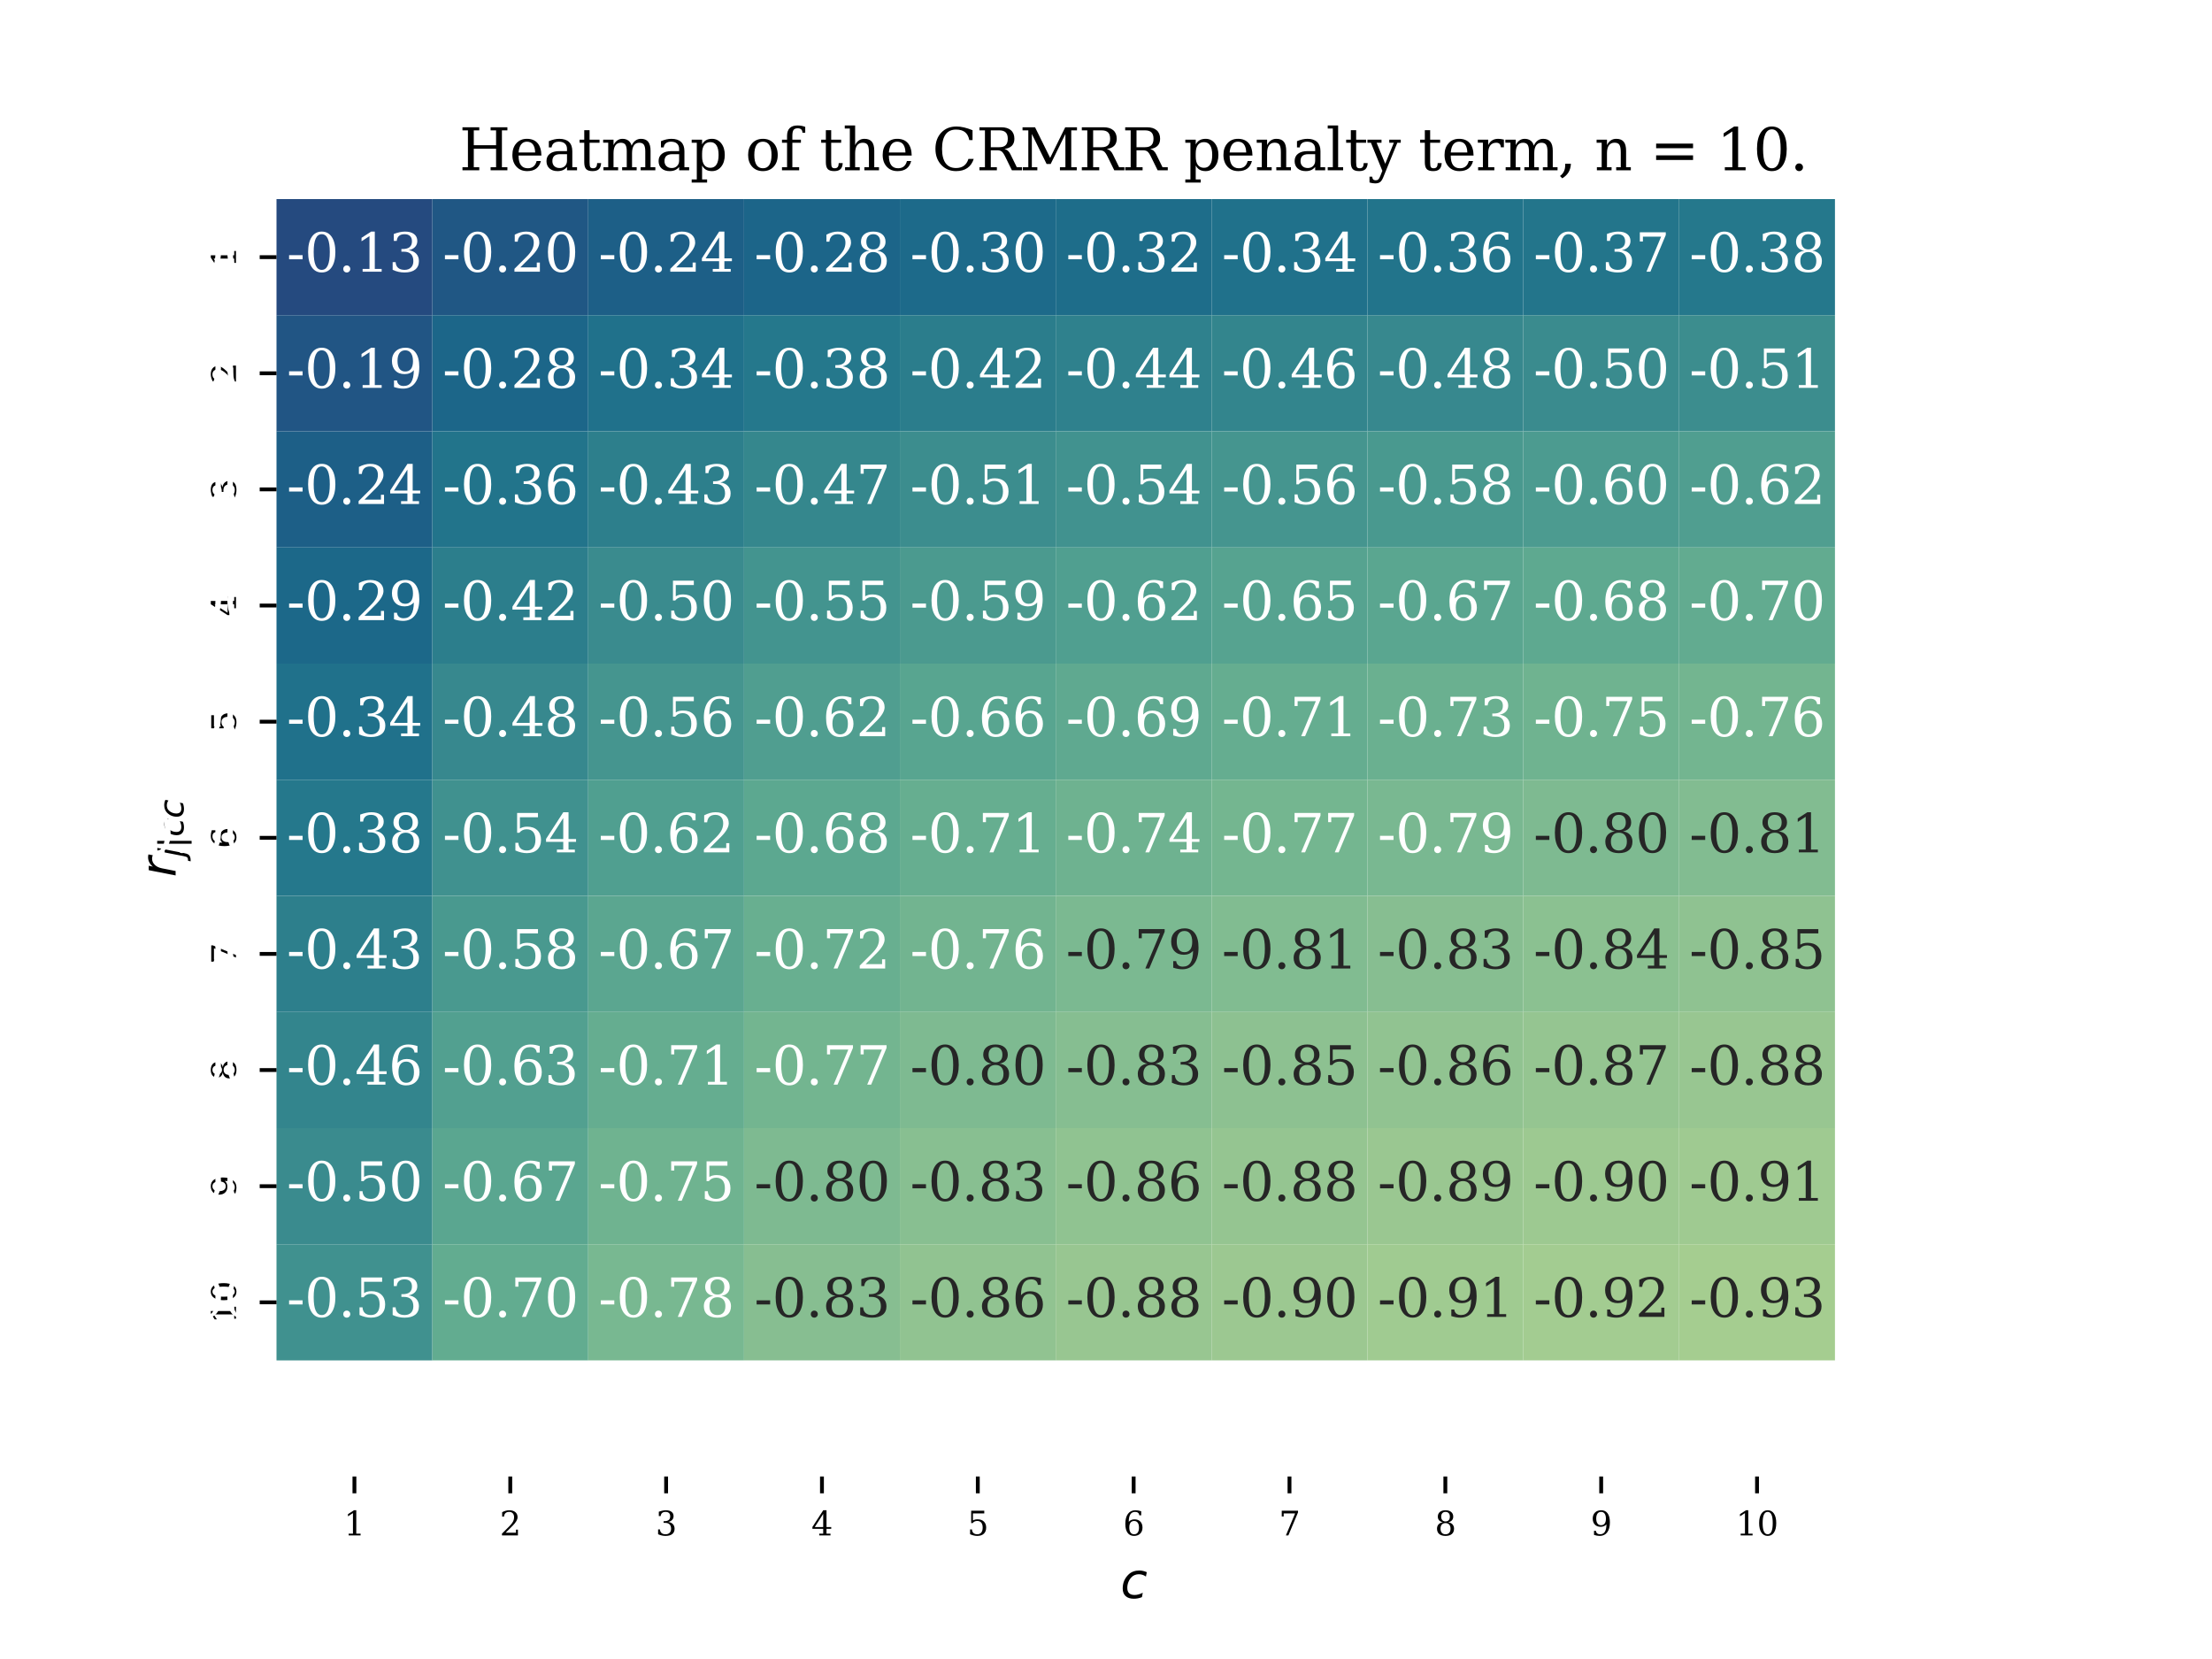<?xml version="1.0" encoding="utf-8" standalone="no"?>
<!DOCTYPE svg PUBLIC "-//W3C//DTD SVG 1.1//EN"
  "http://www.w3.org/Graphics/SVG/1.1/DTD/svg11.dtd">
<svg height="345.6pt" version="1.1" viewBox="0 0 460.8 345.6" width="460.8pt" xmlns="http://www.w3.org/2000/svg" xmlns:xlink="http://www.w3.org/1999/xlink">
 <defs>
  <style type="text/css">*{stroke-linecap:butt;stroke-linejoin:round;}</style>
 </defs>
 <g id="figure_1">
  <g id="patch_1">
   <path d="M 0 345.6 
L 460.8 345.6 
L 460.8 0 
L 0 0 
z
" style="fill:#ffffff;"/>
  </g>
  <g id="axes_1">
   <g id="patch_2">
    <path d="M 57.6 307.584 
L 414.72 307.584 
L 414.72 41.472 
L 57.6 41.472 
z
" style="fill:#ffffff;"/>
   </g>
   <g id="QuadMesh_1">
    <path clip-path="url(#pfae79bd41b)" d="M 25.135 17.28 
L 57.6 17.28 
L 57.6 41.472 
L 25.135 41.472 
L 25.135 17.28 
" style="fill:#2c3172;"/>
    <path clip-path="url(#pfae79bd41b)" d="M 57.6 17.28 
L 90.065 17.28 
L 90.065 41.472 
L 57.6 41.472 
L 57.6 17.28 
" style="fill:#2a3e78;"/>
    <path clip-path="url(#pfae79bd41b)" d="M 90.065 17.28 
L 122.531 17.28 
L 122.531 41.472 
L 90.065 41.472 
L 90.065 17.28 
" style="fill:#27457c;"/>
    <path clip-path="url(#pfae79bd41b)" d="M 122.531 17.28 
L 154.996 17.28 
L 154.996 41.472 
L 122.531 41.472 
L 122.531 17.28 
" style="fill:#254a7f;"/>
    <path clip-path="url(#pfae79bd41b)" d="M 154.996 17.28 
L 187.462 17.28 
L 187.462 41.472 
L 154.996 41.472 
L 154.996 17.28 
" style="fill:#244e80;"/>
    <path clip-path="url(#pfae79bd41b)" d="M 187.462 17.28 
L 219.927 17.28 
L 219.927 41.472 
L 187.462 41.472 
L 187.462 17.28 
" style="fill:#225182;"/>
    <path clip-path="url(#pfae79bd41b)" d="M 219.927 17.28 
L 252.393 17.28 
L 252.393 41.472 
L 219.927 41.472 
L 219.927 17.28 
" style="fill:#225383;"/>
    <path clip-path="url(#pfae79bd41b)" d="M 252.393 17.28 
L 284.858 17.28 
L 284.858 41.472 
L 252.393 41.472 
L 252.393 17.28 
" style="fill:#215584;"/>
    <path clip-path="url(#pfae79bd41b)" d="M 284.858 17.28 
L 317.324 17.28 
L 317.324 41.472 
L 284.858 41.472 
L 284.858 17.28 
" style="fill:#205784;"/>
    <path clip-path="url(#pfae79bd41b)" d="M 317.324 17.28 
L 349.789 17.28 
L 349.789 41.472 
L 317.324 41.472 
L 317.324 17.28 
" style="fill:#1f5985;"/>
    <path clip-path="url(#pfae79bd41b)" d="M 349.789 17.28 
L 382.255 17.28 
L 382.255 41.472 
L 349.789 41.472 
L 349.789 17.28 
" style="fill:#1f5a85;"/>
    <path clip-path="url(#pfae79bd41b)" d="M 25.135 41.472 
L 57.6 41.472 
L 57.6 65.664 
L 25.135 65.664 
L 25.135 41.472 
" style="fill:#2c3172;"/>
    <path clip-path="url(#pfae79bd41b)" d="M 57.6 41.472 
L 90.065 41.472 
L 90.065 65.664 
L 57.6 65.664 
L 57.6 41.472 
" style="fill:#254a7f;"/>
    <path clip-path="url(#pfae79bd41b)" d="M 90.065 41.472 
L 122.531 41.472 
L 122.531 65.664 
L 90.065 65.664 
L 90.065 41.472 
" style="fill:#205784;"/>
    <path clip-path="url(#pfae79bd41b)" d="M 122.531 41.472 
L 154.996 41.472 
L 154.996 65.664 
L 122.531 65.664 
L 122.531 41.472 
" style="fill:#1d5f87;"/>
    <path clip-path="url(#pfae79bd41b)" d="M 154.996 41.472 
L 187.462 41.472 
L 187.462 65.664 
L 154.996 65.664 
L 154.996 41.472 
" style="fill:#1c6589;"/>
    <path clip-path="url(#pfae79bd41b)" d="M 187.462 41.472 
L 219.927 41.472 
L 219.927 65.664 
L 187.462 65.664 
L 187.462 41.472 
" style="fill:#1d6a8a;"/>
    <path clip-path="url(#pfae79bd41b)" d="M 219.927 41.472 
L 252.393 41.472 
L 252.393 65.664 
L 219.927 65.664 
L 219.927 41.472 
" style="fill:#1e6d8a;"/>
    <path clip-path="url(#pfae79bd41b)" d="M 252.393 41.472 
L 284.858 41.472 
L 284.858 65.664 
L 252.393 65.664 
L 252.393 41.472 
" style="fill:#20718b;"/>
    <path clip-path="url(#pfae79bd41b)" d="M 284.858 41.472 
L 317.324 41.472 
L 317.324 65.664 
L 284.858 65.664 
L 284.858 41.472 
" style="fill:#22748b;"/>
    <path clip-path="url(#pfae79bd41b)" d="M 317.324 41.472 
L 349.789 41.472 
L 349.789 65.664 
L 317.324 65.664 
L 317.324 41.472 
" style="fill:#23758b;"/>
    <path clip-path="url(#pfae79bd41b)" d="M 349.789 41.472 
L 382.255 41.472 
L 382.255 65.664 
L 349.789 65.664 
L 349.789 41.472 
" style="fill:#25788c;"/>
    <path clip-path="url(#pfae79bd41b)" d="M 25.135 65.664 
L 57.6 65.664 
L 57.6 89.856 
L 25.135 89.856 
L 25.135 65.664 
" style="fill:#2c3172;"/>
    <path clip-path="url(#pfae79bd41b)" d="M 57.6 65.664 
L 90.065 65.664 
L 90.065 89.856 
L 57.6 89.856 
L 57.6 65.664 
" style="fill:#215584;"/>
    <path clip-path="url(#pfae79bd41b)" d="M 90.065 65.664 
L 122.531 65.664 
L 122.531 89.856 
L 90.065 89.856 
L 90.065 65.664 
" style="fill:#1c6689;"/>
    <path clip-path="url(#pfae79bd41b)" d="M 122.531 65.664 
L 154.996 65.664 
L 154.996 89.856 
L 122.531 89.856 
L 122.531 65.664 
" style="fill:#20718b;"/>
    <path clip-path="url(#pfae79bd41b)" d="M 154.996 65.664 
L 187.462 65.664 
L 187.462 89.856 
L 154.996 89.856 
L 154.996 65.664 
" style="fill:#25788c;"/>
    <path clip-path="url(#pfae79bd41b)" d="M 187.462 65.664 
L 219.927 65.664 
L 219.927 89.856 
L 187.462 89.856 
L 187.462 65.664 
" style="fill:#2b7d8c;"/>
    <path clip-path="url(#pfae79bd41b)" d="M 219.927 65.664 
L 252.393 65.664 
L 252.393 89.856 
L 219.927 89.856 
L 219.927 65.664 
" style="fill:#2f818d;"/>
    <path clip-path="url(#pfae79bd41b)" d="M 252.393 65.664 
L 284.858 65.664 
L 284.858 89.856 
L 252.393 89.856 
L 252.393 65.664 
" style="fill:#33858d;"/>
    <path clip-path="url(#pfae79bd41b)" d="M 284.858 65.664 
L 317.324 65.664 
L 317.324 89.856 
L 284.858 89.856 
L 284.858 65.664 
" style="fill:#37888e;"/>
    <path clip-path="url(#pfae79bd41b)" d="M 317.324 65.664 
L 349.789 65.664 
L 349.789 89.856 
L 317.324 89.856 
L 317.324 65.664 
" style="fill:#3a8b8e;"/>
    <path clip-path="url(#pfae79bd41b)" d="M 349.789 65.664 
L 382.255 65.664 
L 382.255 89.856 
L 349.789 89.856 
L 349.789 65.664 
" style="fill:#3c8d8e;"/>
    <path clip-path="url(#pfae79bd41b)" d="M 25.135 89.856 
L 57.6 89.856 
L 57.6 114.048 
L 25.135 114.048 
L 25.135 89.856 
" style="fill:#2c3172;"/>
    <path clip-path="url(#pfae79bd41b)" d="M 57.6 89.856 
L 90.065 89.856 
L 90.065 114.048 
L 57.6 114.048 
L 57.6 89.856 
" style="fill:#1d5f87;"/>
    <path clip-path="url(#pfae79bd41b)" d="M 90.065 89.856 
L 122.531 89.856 
L 122.531 114.048 
L 90.065 114.048 
L 90.065 89.856 
" style="fill:#22748b;"/>
    <path clip-path="url(#pfae79bd41b)" d="M 122.531 89.856 
L 154.996 89.856 
L 154.996 114.048 
L 122.531 114.048 
L 122.531 89.856 
" style="fill:#2d7f8c;"/>
    <path clip-path="url(#pfae79bd41b)" d="M 154.996 89.856 
L 187.462 89.856 
L 187.462 114.048 
L 154.996 114.048 
L 154.996 89.856 
" style="fill:#35878d;"/>
    <path clip-path="url(#pfae79bd41b)" d="M 187.462 89.856 
L 219.927 89.856 
L 219.927 114.048 
L 187.462 114.048 
L 187.462 89.856 
" style="fill:#3c8d8e;"/>
    <path clip-path="url(#pfae79bd41b)" d="M 219.927 89.856 
L 252.393 89.856 
L 252.393 114.048 
L 219.927 114.048 
L 219.927 89.856 
" style="fill:#41928f;"/>
    <path clip-path="url(#pfae79bd41b)" d="M 252.393 89.856 
L 284.858 89.856 
L 284.858 114.048 
L 252.393 114.048 
L 252.393 89.856 
" style="fill:#45958f;"/>
    <path clip-path="url(#pfae79bd41b)" d="M 284.858 89.856 
L 317.324 89.856 
L 317.324 114.048 
L 284.858 114.048 
L 284.858 89.856 
" style="fill:#49998f;"/>
    <path clip-path="url(#pfae79bd41b)" d="M 317.324 89.856 
L 349.789 89.856 
L 349.789 114.048 
L 317.324 114.048 
L 317.324 89.856 
" style="fill:#4c9b90;"/>
    <path clip-path="url(#pfae79bd41b)" d="M 349.789 89.856 
L 382.255 89.856 
L 382.255 114.048 
L 349.789 114.048 
L 349.789 89.856 
" style="fill:#509e90;"/>
    <path clip-path="url(#pfae79bd41b)" d="M 25.135 114.048 
L 57.6 114.048 
L 57.6 138.24 
L 25.135 138.24 
L 25.135 114.048 
" style="fill:#2c3172;"/>
    <path clip-path="url(#pfae79bd41b)" d="M 57.6 114.048 
L 90.065 114.048 
L 90.065 138.24 
L 57.6 138.24 
L 57.6 114.048 
" style="fill:#1c6889;"/>
    <path clip-path="url(#pfae79bd41b)" d="M 90.065 114.048 
L 122.531 114.048 
L 122.531 138.24 
L 90.065 138.24 
L 90.065 114.048 
" style="fill:#2c7e8c;"/>
    <path clip-path="url(#pfae79bd41b)" d="M 122.531 114.048 
L 154.996 114.048 
L 154.996 138.24 
L 122.531 138.24 
L 122.531 114.048 
" style="fill:#3a8b8e;"/>
    <path clip-path="url(#pfae79bd41b)" d="M 154.996 114.048 
L 187.462 114.048 
L 187.462 138.24 
L 154.996 138.24 
L 154.996 114.048 
" style="fill:#43948f;"/>
    <path clip-path="url(#pfae79bd41b)" d="M 187.462 114.048 
L 219.927 114.048 
L 219.927 138.24 
L 187.462 138.24 
L 187.462 114.048 
" style="fill:#4b9a8f;"/>
    <path clip-path="url(#pfae79bd41b)" d="M 219.927 114.048 
L 252.393 114.048 
L 252.393 138.24 
L 219.927 138.24 
L 219.927 114.048 
" style="fill:#509f90;"/>
    <path clip-path="url(#pfae79bd41b)" d="M 252.393 114.048 
L 284.858 114.048 
L 284.858 138.24 
L 252.393 138.24 
L 252.393 114.048 
" style="fill:#56a390;"/>
    <path clip-path="url(#pfae79bd41b)" d="M 284.858 114.048 
L 317.324 114.048 
L 317.324 138.24 
L 284.858 138.24 
L 284.858 114.048 
" style="fill:#5aa690;"/>
    <path clip-path="url(#pfae79bd41b)" d="M 317.324 114.048 
L 349.789 114.048 
L 349.789 138.24 
L 317.324 138.24 
L 317.324 114.048 
" style="fill:#5ea990;"/>
    <path clip-path="url(#pfae79bd41b)" d="M 349.789 114.048 
L 382.255 114.048 
L 382.255 138.24 
L 349.789 138.24 
L 349.789 114.048 
" style="fill:#62ab90;"/>
    <path clip-path="url(#pfae79bd41b)" d="M 25.135 138.24 
L 57.6 138.24 
L 57.6 162.432 
L 25.135 162.432 
L 25.135 138.24 
" style="fill:#2c3172;"/>
    <path clip-path="url(#pfae79bd41b)" d="M 57.6 138.24 
L 90.065 138.24 
L 90.065 162.432 
L 57.6 162.432 
L 57.6 138.24 
" style="fill:#20718b;"/>
    <path clip-path="url(#pfae79bd41b)" d="M 90.065 138.24 
L 122.531 138.24 
L 122.531 162.432 
L 90.065 162.432 
L 90.065 138.24 
" style="fill:#37888e;"/>
    <path clip-path="url(#pfae79bd41b)" d="M 122.531 138.24 
L 154.996 138.24 
L 154.996 162.432 
L 122.531 162.432 
L 122.531 138.24 
" style="fill:#45958f;"/>
    <path clip-path="url(#pfae79bd41b)" d="M 154.996 138.24 
L 187.462 138.24 
L 187.462 162.432 
L 154.996 162.432 
L 154.996 138.24 
" style="fill:#509e90;"/>
    <path clip-path="url(#pfae79bd41b)" d="M 187.462 138.24 
L 219.927 138.24 
L 219.927 162.432 
L 187.462 162.432 
L 187.462 138.24 
" style="fill:#58a590;"/>
    <path clip-path="url(#pfae79bd41b)" d="M 219.927 138.24 
L 252.393 138.24 
L 252.393 162.432 
L 219.927 162.432 
L 219.927 138.24 
" style="fill:#5fa990;"/>
    <path clip-path="url(#pfae79bd41b)" d="M 252.393 138.24 
L 284.858 138.24 
L 284.858 162.432 
L 252.393 162.432 
L 252.393 138.24 
" style="fill:#65ad90;"/>
    <path clip-path="url(#pfae79bd41b)" d="M 284.858 138.24 
L 317.324 138.24 
L 317.324 162.432 
L 284.858 162.432 
L 284.858 138.24 
" style="fill:#6ab090;"/>
    <path clip-path="url(#pfae79bd41b)" d="M 317.324 138.24 
L 349.789 138.24 
L 349.789 162.432 
L 317.324 162.432 
L 317.324 138.24 
" style="fill:#6fb390;"/>
    <path clip-path="url(#pfae79bd41b)" d="M 349.789 138.24 
L 382.255 138.24 
L 382.255 162.432 
L 349.789 162.432 
L 349.789 138.24 
" style="fill:#73b590;"/>
    <path clip-path="url(#pfae79bd41b)" d="M 25.135 162.432 
L 57.6 162.432 
L 57.6 186.624 
L 25.135 186.624 
L 25.135 162.432 
" style="fill:#2c3172;"/>
    <path clip-path="url(#pfae79bd41b)" d="M 57.6 162.432 
L 90.065 162.432 
L 90.065 186.624 
L 57.6 186.624 
L 57.6 162.432 
" style="fill:#25788c;"/>
    <path clip-path="url(#pfae79bd41b)" d="M 90.065 162.432 
L 122.531 162.432 
L 122.531 186.624 
L 90.065 186.624 
L 90.065 162.432 
" style="fill:#40918f;"/>
    <path clip-path="url(#pfae79bd41b)" d="M 122.531 162.432 
L 154.996 162.432 
L 154.996 186.624 
L 122.531 186.624 
L 122.531 162.432 
" style="fill:#509f90;"/>
    <path clip-path="url(#pfae79bd41b)" d="M 154.996 162.432 
L 187.462 162.432 
L 187.462 186.624 
L 154.996 186.624 
L 154.996 162.432 
" style="fill:#5ca890;"/>
    <path clip-path="url(#pfae79bd41b)" d="M 187.462 162.432 
L 219.927 162.432 
L 219.927 186.624 
L 187.462 186.624 
L 187.462 162.432 
" style="fill:#66ae90;"/>
    <path clip-path="url(#pfae79bd41b)" d="M 219.927 162.432 
L 252.393 162.432 
L 252.393 186.624 
L 219.927 186.624 
L 219.927 162.432 
" style="fill:#6eb290;"/>
    <path clip-path="url(#pfae79bd41b)" d="M 252.393 162.432 
L 284.858 162.432 
L 284.858 186.624 
L 252.393 186.624 
L 252.393 162.432 
" style="fill:#74b690;"/>
    <path clip-path="url(#pfae79bd41b)" d="M 284.858 162.432 
L 317.324 162.432 
L 317.324 186.624 
L 284.858 186.624 
L 284.858 162.432 
" style="fill:#79b891;"/>
    <path clip-path="url(#pfae79bd41b)" d="M 317.324 162.432 
L 349.789 162.432 
L 349.789 186.624 
L 317.324 186.624 
L 317.324 162.432 
" style="fill:#7eba91;"/>
    <path clip-path="url(#pfae79bd41b)" d="M 349.789 162.432 
L 382.255 162.432 
L 382.255 186.624 
L 349.789 186.624 
L 349.789 162.432 
" style="fill:#82bc91;"/>
    <path clip-path="url(#pfae79bd41b)" d="M 25.135 186.624 
L 57.6 186.624 
L 57.6 210.816 
L 25.135 210.816 
L 25.135 186.624 
" style="fill:#2c3172;"/>
    <path clip-path="url(#pfae79bd41b)" d="M 57.6 186.624 
L 90.065 186.624 
L 90.065 210.816 
L 57.6 210.816 
L 57.6 186.624 
" style="fill:#2d7f8c;"/>
    <path clip-path="url(#pfae79bd41b)" d="M 90.065 186.624 
L 122.531 186.624 
L 122.531 210.816 
L 90.065 210.816 
L 90.065 186.624 
" style="fill:#49998f;"/>
    <path clip-path="url(#pfae79bd41b)" d="M 122.531 186.624 
L 154.996 186.624 
L 154.996 210.816 
L 122.531 210.816 
L 122.531 186.624 
" style="fill:#5ba690;"/>
    <path clip-path="url(#pfae79bd41b)" d="M 154.996 186.624 
L 187.462 186.624 
L 187.462 210.816 
L 154.996 210.816 
L 154.996 186.624 
" style="fill:#68af90;"/>
    <path clip-path="url(#pfae79bd41b)" d="M 187.462 186.624 
L 219.927 186.624 
L 219.927 210.816 
L 187.462 210.816 
L 187.462 186.624 
" style="fill:#72b490;"/>
    <path clip-path="url(#pfae79bd41b)" d="M 219.927 186.624 
L 252.393 186.624 
L 252.393 210.816 
L 219.927 210.816 
L 219.927 186.624 
" style="fill:#7bb991;"/>
    <path clip-path="url(#pfae79bd41b)" d="M 252.393 186.624 
L 284.858 186.624 
L 284.858 210.816 
L 252.393 210.816 
L 252.393 186.624 
" style="fill:#81bc91;"/>
    <path clip-path="url(#pfae79bd41b)" d="M 284.858 186.624 
L 317.324 186.624 
L 317.324 210.816 
L 284.858 210.816 
L 284.858 186.624 
" style="fill:#87be91;"/>
    <path clip-path="url(#pfae79bd41b)" d="M 317.324 186.624 
L 349.789 186.624 
L 349.789 210.816 
L 317.324 210.816 
L 317.324 186.624 
" style="fill:#8bc191;"/>
    <path clip-path="url(#pfae79bd41b)" d="M 349.789 186.624 
L 382.255 186.624 
L 382.255 210.816 
L 349.789 210.816 
L 349.789 186.624 
" style="fill:#8fc291;"/>
    <path clip-path="url(#pfae79bd41b)" d="M 25.135 210.816 
L 57.6 210.816 
L 57.6 235.008 
L 25.135 235.008 
L 25.135 210.816 
" style="fill:#2c3172;"/>
    <path clip-path="url(#pfae79bd41b)" d="M 57.6 210.816 
L 90.065 210.816 
L 90.065 235.008 
L 57.6 235.008 
L 57.6 210.816 
" style="fill:#33858d;"/>
    <path clip-path="url(#pfae79bd41b)" d="M 90.065 210.816 
L 122.531 210.816 
L 122.531 235.008 
L 90.065 235.008 
L 90.065 210.816 
" style="fill:#52a090;"/>
    <path clip-path="url(#pfae79bd41b)" d="M 122.531 210.816 
L 154.996 210.816 
L 154.996 235.008 
L 122.531 235.008 
L 122.531 210.816 
" style="fill:#65ad90;"/>
    <path clip-path="url(#pfae79bd41b)" d="M 154.996 210.816 
L 187.462 210.816 
L 187.462 235.008 
L 154.996 235.008 
L 154.996 210.816 
" style="fill:#73b590;"/>
    <path clip-path="url(#pfae79bd41b)" d="M 187.462 210.816 
L 219.927 210.816 
L 219.927 235.008 
L 187.462 235.008 
L 187.462 210.816 
" style="fill:#7eba91;"/>
    <path clip-path="url(#pfae79bd41b)" d="M 219.927 210.816 
L 252.393 210.816 
L 252.393 235.008 
L 219.927 235.008 
L 219.927 210.816 
" style="fill:#86be91;"/>
    <path clip-path="url(#pfae79bd41b)" d="M 252.393 210.816 
L 284.858 210.816 
L 284.858 235.008 
L 252.393 235.008 
L 252.393 210.816 
" style="fill:#8dc191;"/>
    <path clip-path="url(#pfae79bd41b)" d="M 284.858 210.816 
L 317.324 210.816 
L 317.324 235.008 
L 284.858 235.008 
L 284.858 210.816 
" style="fill:#91c391;"/>
    <path clip-path="url(#pfae79bd41b)" d="M 317.324 210.816 
L 349.789 210.816 
L 349.789 235.008 
L 317.324 235.008 
L 317.324 210.816 
" style="fill:#95c591;"/>
    <path clip-path="url(#pfae79bd41b)" d="M 349.789 210.816 
L 382.255 210.816 
L 382.255 235.008 
L 349.789 235.008 
L 349.789 210.816 
" style="fill:#98c691;"/>
    <path clip-path="url(#pfae79bd41b)" d="M 25.135 235.008 
L 57.6 235.008 
L 57.6 259.2 
L 25.135 259.2 
L 25.135 235.008 
" style="fill:#2c3172;"/>
    <path clip-path="url(#pfae79bd41b)" d="M 57.6 235.008 
L 90.065 235.008 
L 90.065 259.2 
L 57.6 259.2 
L 57.6 235.008 
" style="fill:#3a8b8e;"/>
    <path clip-path="url(#pfae79bd41b)" d="M 90.065 235.008 
L 122.531 235.008 
L 122.531 259.2 
L 90.065 259.2 
L 90.065 235.008 
" style="fill:#5aa690;"/>
    <path clip-path="url(#pfae79bd41b)" d="M 122.531 235.008 
L 154.996 235.008 
L 154.996 259.2 
L 122.531 259.2 
L 122.531 235.008 
" style="fill:#6fb390;"/>
    <path clip-path="url(#pfae79bd41b)" d="M 154.996 235.008 
L 187.462 235.008 
L 187.462 259.2 
L 154.996 259.2 
L 154.996 235.008 
" style="fill:#7eba91;"/>
    <path clip-path="url(#pfae79bd41b)" d="M 187.462 235.008 
L 219.927 235.008 
L 219.927 259.2 
L 187.462 259.2 
L 187.462 235.008 
" style="fill:#88bf91;"/>
    <path clip-path="url(#pfae79bd41b)" d="M 219.927 235.008 
L 252.393 235.008 
L 252.393 259.2 
L 219.927 259.2 
L 219.927 235.008 
" style="fill:#90c391;"/>
    <path clip-path="url(#pfae79bd41b)" d="M 252.393 235.008 
L 284.858 235.008 
L 284.858 259.2 
L 252.393 259.2 
L 252.393 235.008 
" style="fill:#95c591;"/>
    <path clip-path="url(#pfae79bd41b)" d="M 284.858 235.008 
L 317.324 235.008 
L 317.324 259.2 
L 284.858 259.2 
L 284.858 235.008 
" style="fill:#9ac791;"/>
    <path clip-path="url(#pfae79bd41b)" d="M 317.324 235.008 
L 349.789 235.008 
L 349.789 259.2 
L 317.324 259.2 
L 317.324 235.008 
" style="fill:#9dc991;"/>
    <path clip-path="url(#pfae79bd41b)" d="M 349.789 235.008 
L 382.255 235.008 
L 382.255 259.2 
L 349.789 259.2 
L 349.789 235.008 
" style="fill:#9fca91;"/>
    <path clip-path="url(#pfae79bd41b)" d="M 25.135 259.2 
L 57.6 259.2 
L 57.6 283.392 
L 25.135 283.392 
L 25.135 259.2 
" style="fill:#2c3172;"/>
    <path clip-path="url(#pfae79bd41b)" d="M 57.6 259.2 
L 90.065 259.2 
L 90.065 283.392 
L 57.6 283.392 
L 57.6 259.2 
" style="fill:#40918f;"/>
    <path clip-path="url(#pfae79bd41b)" d="M 90.065 259.2 
L 122.531 259.2 
L 122.531 283.392 
L 90.065 283.392 
L 90.065 259.2 
" style="fill:#62ac90;"/>
    <path clip-path="url(#pfae79bd41b)" d="M 122.531 259.2 
L 154.996 259.2 
L 154.996 283.392 
L 122.531 283.392 
L 122.531 259.2 
" style="fill:#78b891;"/>
    <path clip-path="url(#pfae79bd41b)" d="M 154.996 259.2 
L 187.462 259.2 
L 187.462 283.392 
L 154.996 283.392 
L 154.996 259.2 
" style="fill:#87be91;"/>
    <path clip-path="url(#pfae79bd41b)" d="M 187.462 259.2 
L 219.927 259.2 
L 219.927 283.392 
L 187.462 283.392 
L 187.462 259.2 
" style="fill:#91c391;"/>
    <path clip-path="url(#pfae79bd41b)" d="M 219.927 259.2 
L 252.393 259.2 
L 252.393 283.392 
L 219.927 283.392 
L 219.927 259.2 
" style="fill:#98c691;"/>
    <path clip-path="url(#pfae79bd41b)" d="M 252.393 259.2 
L 284.858 259.2 
L 284.858 283.392 
L 252.393 283.392 
L 252.393 259.2 
" style="fill:#9cc891;"/>
    <path clip-path="url(#pfae79bd41b)" d="M 284.858 259.2 
L 317.324 259.2 
L 317.324 283.392 
L 284.858 283.392 
L 284.858 259.2 
" style="fill:#a0cb91;"/>
    <path clip-path="url(#pfae79bd41b)" d="M 317.324 259.2 
L 349.789 259.2 
L 349.789 283.392 
L 317.324 283.392 
L 317.324 259.2 
" style="fill:#a3cc91;"/>
    <path clip-path="url(#pfae79bd41b)" d="M 349.789 259.2 
L 382.255 259.2 
L 382.255 283.392 
L 349.789 283.392 
L 349.789 259.2 
" style="fill:#a5cd90;"/>
   </g>
   <g id="matplotlib.axis_1">
    <g id="xtick_1">
     <g id="line2d_1">
      <defs>
       <path d="M 0 0 
L 0 3.5 
" id="m9bf6895678" style="stroke:#000000;stroke-width:0.8;"/>
      </defs>
      <g>
       <use style="stroke:#000000;stroke-width:0.8;" x="73.833" xlink:href="#m9bf6895678" y="307.584"/>
      </g>
     </g>
     <g id="text_1">
      <!-- 1 -->
      <g transform="translate(71.625 319.857)scale(0.069 -0.069)">
       <defs>
        <path d="M 909 0 
L 909 331 
L 1722 331 
L 1722 4213 
L 781 3603 
L 781 4013 
L 1919 4750 
L 2350 4750 
L 2350 331 
L 3163 331 
L 3163 0 
L 909 0 
z
" id="DejaVuSerif-31" transform="scale(0.016)"/>
       </defs>
       <use xlink:href="#DejaVuSerif-31"/>
      </g>
     </g>
    </g>
    <g id="xtick_2">
     <g id="line2d_2">
      <g>
       <use style="stroke:#000000;stroke-width:0.8;" x="106.298" xlink:href="#m9bf6895678" y="307.584"/>
      </g>
     </g>
     <g id="text_2">
      <!-- 2 -->
      <g transform="translate(104.09 319.857)scale(0.069 -0.069)">
       <defs>
        <path d="M 819 3553 
L 469 3553 
L 469 4384 
Q 803 4563 1142 4656 
Q 1481 4750 1806 4750 
Q 2534 4750 2956 4397 
Q 3378 4044 3378 3438 
Q 3378 2753 2422 1800 
Q 2347 1728 2309 1691 
L 1131 513 
L 3078 513 
L 3078 1088 
L 3444 1088 
L 3444 0 
L 434 0 
L 434 341 
L 1850 1753 
Q 2319 2222 2519 2614 
Q 2719 3006 2719 3438 
Q 2719 3909 2473 4175 
Q 2228 4441 1797 4441 
Q 1350 4441 1106 4219 
Q 863 3997 819 3553 
z
" id="DejaVuSerif-32" transform="scale(0.016)"/>
       </defs>
       <use xlink:href="#DejaVuSerif-32"/>
      </g>
     </g>
    </g>
    <g id="xtick_3">
     <g id="line2d_3">
      <g>
       <use style="stroke:#000000;stroke-width:0.8;" x="138.764" xlink:href="#m9bf6895678" y="307.584"/>
      </g>
     </g>
     <g id="text_3">
      <!-- 3 -->
      <g transform="translate(136.556 319.857)scale(0.069 -0.069)">
       <defs>
        <path d="M 622 4469 
Q 988 4606 1323 4678 
Q 1659 4750 1953 4750 
Q 2638 4750 3022 4454 
Q 3406 4159 3406 3634 
Q 3406 3213 3140 2930 
Q 2875 2647 2388 2547 
Q 2963 2466 3280 2130 
Q 3597 1794 3597 1259 
Q 3597 606 3158 257 
Q 2719 -91 1894 -91 
Q 1528 -91 1179 -12 
Q 831 66 488 225 
L 488 1131 
L 838 1131 
Q 869 681 1141 450 
Q 1413 219 1906 219 
Q 2384 219 2661 495 
Q 2938 772 2938 1253 
Q 2938 1803 2653 2086 
Q 2369 2369 1819 2369 
L 1522 2369 
L 1522 2688 
L 1678 2688 
Q 2225 2688 2498 2914 
Q 2772 3141 2772 3597 
Q 2772 4006 2547 4223 
Q 2322 4441 1900 4441 
Q 1478 4441 1245 4241 
Q 1013 4041 972 3647 
L 622 3647 
L 622 4469 
z
" id="DejaVuSerif-33" transform="scale(0.016)"/>
       </defs>
       <use xlink:href="#DejaVuSerif-33"/>
      </g>
     </g>
    </g>
    <g id="xtick_4">
     <g id="line2d_4">
      <g>
       <use style="stroke:#000000;stroke-width:0.8;" x="171.229" xlink:href="#m9bf6895678" y="307.584"/>
      </g>
     </g>
     <g id="text_4">
      <!-- 4 -->
      <g transform="translate(169.021 319.857)scale(0.069 -0.069)">
       <defs>
        <path d="M 2234 1581 
L 2234 4063 
L 641 1581 
L 2234 1581 
z
M 3609 0 
L 1484 0 
L 1484 331 
L 2234 331 
L 2234 1247 
L 197 1247 
L 197 1588 
L 2241 4750 
L 2859 4750 
L 2859 1581 
L 3750 1581 
L 3750 1247 
L 2859 1247 
L 2859 331 
L 3609 331 
L 3609 0 
z
" id="DejaVuSerif-34" transform="scale(0.016)"/>
       </defs>
       <use xlink:href="#DejaVuSerif-34"/>
      </g>
     </g>
    </g>
    <g id="xtick_5">
     <g id="line2d_5">
      <g>
       <use style="stroke:#000000;stroke-width:0.8;" x="203.695" xlink:href="#m9bf6895678" y="307.584"/>
      </g>
     </g>
     <g id="text_5">
      <!-- 5 -->
      <g transform="translate(201.487 319.857)scale(0.069 -0.069)">
       <defs>
        <path d="M 3219 4666 
L 3219 4153 
L 1081 4153 
L 1081 2816 
Q 1244 2928 1461 2984 
Q 1678 3041 1947 3041 
Q 2703 3041 3140 2622 
Q 3578 2203 3578 1478 
Q 3578 738 3136 323 
Q 2694 -91 1894 -91 
Q 1572 -91 1234 -12 
Q 897 66 544 225 
L 544 1131 
L 897 1131 
Q 925 688 1179 453 
Q 1434 219 1894 219 
Q 2388 219 2653 544 
Q 2919 869 2919 1478 
Q 2919 2084 2655 2407 
Q 2391 2731 1894 2731 
Q 1613 2731 1398 2631 
Q 1184 2531 1019 2322 
L 750 2322 
L 750 4666 
L 3219 4666 
z
" id="DejaVuSerif-35" transform="scale(0.016)"/>
       </defs>
       <use xlink:href="#DejaVuSerif-35"/>
      </g>
     </g>
    </g>
    <g id="xtick_6">
     <g id="line2d_6">
      <g>
       <use style="stroke:#000000;stroke-width:0.8;" x="236.16" xlink:href="#m9bf6895678" y="307.584"/>
      </g>
     </g>
     <g id="text_6">
      <!-- 6 -->
      <g transform="translate(233.952 319.857)scale(0.069 -0.069)">
       <defs>
        <path d="M 2094 219 
Q 2534 219 2771 542 
Q 3009 866 3009 1472 
Q 3009 2078 2771 2401 
Q 2534 2725 2094 2725 
Q 1647 2725 1412 2412 
Q 1178 2100 1178 1509 
Q 1178 888 1415 553 
Q 1653 219 2094 219 
z
M 1075 2569 
Q 1288 2803 1556 2918 
Q 1825 3034 2163 3034 
Q 2859 3034 3264 2615 
Q 3669 2197 3669 1472 
Q 3669 763 3233 336 
Q 2797 -91 2069 -91 
Q 1278 -91 853 498 
Q 428 1088 428 2181 
Q 428 3406 931 4078 
Q 1434 4750 2350 4750 
Q 2597 4750 2869 4703 
Q 3141 4656 3425 4563 
L 3425 3794 
L 3072 3794 
Q 3034 4109 2831 4275 
Q 2628 4441 2284 4441 
Q 1678 4441 1381 3981 
Q 1084 3522 1075 2569 
z
" id="DejaVuSerif-36" transform="scale(0.016)"/>
       </defs>
       <use xlink:href="#DejaVuSerif-36"/>
      </g>
     </g>
    </g>
    <g id="xtick_7">
     <g id="line2d_7">
      <g>
       <use style="stroke:#000000;stroke-width:0.8;" x="268.625" xlink:href="#m9bf6895678" y="307.584"/>
      </g>
     </g>
     <g id="text_7">
      <!-- 7 -->
      <g transform="translate(266.418 319.857)scale(0.069 -0.069)">
       <defs>
        <path d="M 3609 4347 
L 1784 0 
L 1319 0 
L 3059 4153 
L 903 4153 
L 903 3578 
L 538 3578 
L 538 4666 
L 3609 4666 
L 3609 4347 
z
" id="DejaVuSerif-37" transform="scale(0.016)"/>
       </defs>
       <use xlink:href="#DejaVuSerif-37"/>
      </g>
     </g>
    </g>
    <g id="xtick_8">
     <g id="line2d_8">
      <g>
       <use style="stroke:#000000;stroke-width:0.8;" x="301.091" xlink:href="#m9bf6895678" y="307.584"/>
      </g>
     </g>
     <g id="text_8">
      <!-- 8 -->
      <g transform="translate(298.883 319.857)scale(0.069 -0.069)">
       <defs>
        <path d="M 2981 1275 
Q 2981 1775 2732 2051 
Q 2484 2328 2034 2328 
Q 1584 2328 1336 2051 
Q 1088 1775 1088 1275 
Q 1088 772 1336 495 
Q 1584 219 2034 219 
Q 2484 219 2732 495 
Q 2981 772 2981 1275 
z
M 2853 3541 
Q 2853 3966 2637 4203 
Q 2422 4441 2034 4441 
Q 1650 4441 1433 4203 
Q 1216 3966 1216 3541 
Q 1216 3113 1433 2875 
Q 1650 2638 2034 2638 
Q 2422 2638 2637 2875 
Q 2853 3113 2853 3541 
z
M 2516 2484 
Q 3047 2413 3344 2092 
Q 3641 1772 3641 1275 
Q 3641 619 3225 264 
Q 2809 -91 2034 -91 
Q 1263 -91 845 264 
Q 428 619 428 1275 
Q 428 1772 725 2092 
Q 1022 2413 1556 2484 
Q 1084 2569 832 2842 
Q 581 3116 581 3541 
Q 581 4103 968 4426 
Q 1356 4750 2034 4750 
Q 2713 4750 3100 4426 
Q 3488 4103 3488 3541 
Q 3488 3116 3236 2842 
Q 2984 2569 2516 2484 
z
" id="DejaVuSerif-38" transform="scale(0.016)"/>
       </defs>
       <use xlink:href="#DejaVuSerif-38"/>
      </g>
     </g>
    </g>
    <g id="xtick_9">
     <g id="line2d_9">
      <g>
       <use style="stroke:#000000;stroke-width:0.8;" x="333.556" xlink:href="#m9bf6895678" y="307.584"/>
      </g>
     </g>
     <g id="text_9">
      <!-- 9 -->
      <g transform="translate(331.349 319.857)scale(0.069 -0.069)">
       <defs>
        <path d="M 2994 2091 
Q 2784 1856 2512 1740 
Q 2241 1625 1900 1625 
Q 1206 1625 804 2044 
Q 403 2463 403 3188 
Q 403 3897 839 4323 
Q 1275 4750 2003 4750 
Q 2794 4750 3217 4161 
Q 3641 3572 3641 2478 
Q 3641 1253 3137 581 
Q 2634 -91 1722 -91 
Q 1475 -91 1203 -44 
Q 931 3 647 97 
L 647 872 
L 997 872 
Q 1038 556 1241 387 
Q 1444 219 1784 219 
Q 2391 219 2687 676 
Q 2984 1134 2994 2091 
z
M 1978 4441 
Q 1534 4441 1298 4117 
Q 1063 3794 1063 3188 
Q 1063 2581 1298 2256 
Q 1534 1931 1978 1931 
Q 2422 1931 2658 2245 
Q 2894 2559 2894 3150 
Q 2894 3772 2656 4106 
Q 2419 4441 1978 4441 
z
" id="DejaVuSerif-39" transform="scale(0.016)"/>
       </defs>
       <use xlink:href="#DejaVuSerif-39"/>
      </g>
     </g>
    </g>
    <g id="xtick_10">
     <g id="line2d_10">
      <g>
       <use style="stroke:#000000;stroke-width:0.8;" x="366.022" xlink:href="#m9bf6895678" y="307.584"/>
      </g>
     </g>
     <g id="text_10">
      <!-- 10 -->
      <g transform="translate(361.606 319.857)scale(0.069 -0.069)">
       <defs>
        <path d="M 2034 219 
Q 2513 219 2750 744 
Q 2988 1269 2988 2328 
Q 2988 3391 2750 3916 
Q 2513 4441 2034 4441 
Q 1556 4441 1318 3916 
Q 1081 3391 1081 2328 
Q 1081 1269 1318 744 
Q 1556 219 2034 219 
z
M 2034 -91 
Q 1275 -91 848 546 
Q 422 1184 422 2328 
Q 422 3475 848 4112 
Q 1275 4750 2034 4750 
Q 2797 4750 3222 4112 
Q 3647 3475 3647 2328 
Q 3647 1184 3222 546 
Q 2797 -91 2034 -91 
z
" id="DejaVuSerif-30" transform="scale(0.016)"/>
       </defs>
       <use xlink:href="#DejaVuSerif-31"/>
       <use x="63.623" xlink:href="#DejaVuSerif-30"/>
      </g>
     </g>
    </g>
    <g id="text_11">
     <!-- $c$ -->
     <g transform="translate(233.41 332.899)scale(0.1 -0.1)">
      <defs>
       <path d="M 3431 3366 
L 3316 2797 
Q 3109 2947 2876 3022 
Q 2644 3097 2394 3097 
Q 2119 3097 1870 3000 
Q 1622 2903 1453 2725 
Q 1184 2453 1037 2087 
Q 891 1722 891 1331 
Q 891 859 1127 628 
Q 1363 397 1844 397 
Q 2081 397 2348 469 
Q 2616 541 2906 684 
L 2797 116 
Q 2547 13 2283 -39 
Q 2019 -91 1741 -91 
Q 1044 -91 669 257 
Q 294 606 294 1253 
Q 294 1797 489 2255 
Q 684 2713 1069 3078 
Q 1331 3328 1684 3456 
Q 2038 3584 2456 3584 
Q 2700 3584 2940 3529 
Q 3181 3475 3431 3366 
z
" id="DejaVuSans-Oblique-63" transform="scale(0.016)"/>
      </defs>
      <use xlink:href="#DejaVuSans-Oblique-63"/>
     </g>
    </g>
   </g>
   <g id="matplotlib.axis_2">
    <g id="ytick_1">
     <g id="line2d_11">
      <defs>
       <path d="M 0 0 
L -3.5 0 
" id="mc921e06894" style="stroke:#000000;stroke-width:0.8;"/>
      </defs>
      <g>
       <use style="stroke:#000000;stroke-width:0.8;" x="57.6" xlink:href="#mc921e06894" y="53.568"/>
      </g>
     </g>
     <g id="text_12">
      <!-- 1 -->
      <g transform="translate(49.157 55.776)rotate(-90)scale(0.069 -0.069)">
       <use xlink:href="#DejaVuSerif-31"/>
      </g>
     </g>
    </g>
    <g id="ytick_2">
     <g id="line2d_12">
      <g>
       <use style="stroke:#000000;stroke-width:0.8;" x="57.6" xlink:href="#mc921e06894" y="77.76"/>
      </g>
     </g>
     <g id="text_13">
      <!-- 2 -->
      <g transform="translate(49.157 79.968)rotate(-90)scale(0.069 -0.069)">
       <use xlink:href="#DejaVuSerif-32"/>
      </g>
     </g>
    </g>
    <g id="ytick_3">
     <g id="line2d_13">
      <g>
       <use style="stroke:#000000;stroke-width:0.8;" x="57.6" xlink:href="#mc921e06894" y="101.952"/>
      </g>
     </g>
     <g id="text_14">
      <!-- 3 -->
      <g transform="translate(49.157 104.16)rotate(-90)scale(0.069 -0.069)">
       <use xlink:href="#DejaVuSerif-33"/>
      </g>
     </g>
    </g>
    <g id="ytick_4">
     <g id="line2d_14">
      <g>
       <use style="stroke:#000000;stroke-width:0.8;" x="57.6" xlink:href="#mc921e06894" y="126.144"/>
      </g>
     </g>
     <g id="text_15">
      <!-- 4 -->
      <g transform="translate(49.157 128.352)rotate(-90)scale(0.069 -0.069)">
       <use xlink:href="#DejaVuSerif-34"/>
      </g>
     </g>
    </g>
    <g id="ytick_5">
     <g id="line2d_15">
      <g>
       <use style="stroke:#000000;stroke-width:0.8;" x="57.6" xlink:href="#mc921e06894" y="150.336"/>
      </g>
     </g>
     <g id="text_16">
      <!-- 5 -->
      <g transform="translate(49.157 152.544)rotate(-90)scale(0.069 -0.069)">
       <use xlink:href="#DejaVuSerif-35"/>
      </g>
     </g>
    </g>
    <g id="ytick_6">
     <g id="line2d_16">
      <g>
       <use style="stroke:#000000;stroke-width:0.8;" x="57.6" xlink:href="#mc921e06894" y="174.528"/>
      </g>
     </g>
     <g id="text_17">
      <!-- 6 -->
      <g transform="translate(49.157 176.736)rotate(-90)scale(0.069 -0.069)">
       <use xlink:href="#DejaVuSerif-36"/>
      </g>
     </g>
    </g>
    <g id="ytick_7">
     <g id="line2d_17">
      <g>
       <use style="stroke:#000000;stroke-width:0.8;" x="57.6" xlink:href="#mc921e06894" y="198.72"/>
      </g>
     </g>
     <g id="text_18">
      <!-- 7 -->
      <g transform="translate(49.157 200.928)rotate(-90)scale(0.069 -0.069)">
       <use xlink:href="#DejaVuSerif-37"/>
      </g>
     </g>
    </g>
    <g id="ytick_8">
     <g id="line2d_18">
      <g>
       <use style="stroke:#000000;stroke-width:0.8;" x="57.6" xlink:href="#mc921e06894" y="222.912"/>
      </g>
     </g>
     <g id="text_19">
      <!-- 8 -->
      <g transform="translate(49.157 225.12)rotate(-90)scale(0.069 -0.069)">
       <use xlink:href="#DejaVuSerif-38"/>
      </g>
     </g>
    </g>
    <g id="ytick_9">
     <g id="line2d_19">
      <g>
       <use style="stroke:#000000;stroke-width:0.8;" x="57.6" xlink:href="#mc921e06894" y="247.104"/>
      </g>
     </g>
     <g id="text_20">
      <!-- 9 -->
      <g transform="translate(49.157 249.312)rotate(-90)scale(0.069 -0.069)">
       <use xlink:href="#DejaVuSerif-39"/>
      </g>
     </g>
    </g>
    <g id="ytick_10">
     <g id="line2d_20">
      <g>
       <use style="stroke:#000000;stroke-width:0.8;" x="57.6" xlink:href="#mc921e06894" y="271.296"/>
      </g>
     </g>
     <g id="text_21">
      <!-- 10 -->
      <g transform="translate(49.157 275.712)rotate(-90)scale(0.069 -0.069)">
       <use xlink:href="#DejaVuSerif-31"/>
       <use x="63.623" xlink:href="#DejaVuSerif-30"/>
      </g>
     </g>
    </g>
    <g id="text_22">
     <!-- $r_{ j | cc}$ -->
     <g transform="translate(36.583 182.728)rotate(-90)scale(0.1 -0.1)">
      <defs>
       <path d="M 2853 2969 
Q 2766 3016 2653 3041 
Q 2541 3066 2413 3066 
Q 1953 3066 1609 2717 
Q 1266 2369 1153 1784 
L 800 0 
L 225 0 
L 909 3500 
L 1484 3500 
L 1375 2956 
Q 1603 3259 1920 3421 
Q 2238 3584 2597 3584 
Q 2691 3584 2781 3573 
Q 2872 3563 2963 3538 
L 2853 2969 
z
" id="DejaVuSans-Oblique-72" transform="scale(0.016)"/>
       <path d="M 928 3500 
L 1503 3500 
L 813 -63 
L 809 -78 
Q 694 -675 544 -897 
Q 403 -1106 132 -1218 
Q -138 -1331 -506 -1331 
L -722 -1331 
L -628 -844 
L -481 -844 
Q -144 -844 -1 -703 
Q 141 -563 238 -63 
L 928 3500 
z
M 1197 4863 
L 1772 4863 
L 1631 4134 
L 1056 4134 
L 1197 4863 
z
" id="DejaVuSans-Oblique-6a" transform="scale(0.016)"/>
       <path d="M 1344 4891 
L 1344 -1509 
L 813 -1509 
L 813 4891 
L 1344 4891 
z
" id="DejaVuSans-7c" transform="scale(0.016)"/>
      </defs>
      <use xlink:href="#DejaVuSans-Oblique-72"/>
      <use transform="translate(41.113 -16.406)scale(0.7)" xlink:href="#DejaVuSans-Oblique-6a"/>
      <use transform="translate(60.562 -16.406)scale(0.7)" xlink:href="#DejaVuSans-7c"/>
      <use transform="translate(84.146 -16.406)scale(0.7)" xlink:href="#DejaVuSans-Oblique-63"/>
      <use transform="translate(122.632 -16.406)scale(0.7)" xlink:href="#DejaVuSans-Oblique-63"/>
     </g>
    </g>
   </g>
   <g id="text_23">
    <!-- 0.00 -->
    <g style="fill:#ffffff;" transform="translate(29.121 32.411)scale(0.11 -0.11)">
     <defs>
      <path d="M 603 325 
Q 603 500 722 622 
Q 841 744 1019 744 
Q 1191 744 1312 622 
Q 1434 500 1434 325 
Q 1434 153 1312 31 
Q 1191 -91 1019 -91 
Q 841 -91 722 29 
Q 603 150 603 325 
z
" id="DejaVuSerif-2e" transform="scale(0.016)"/>
     </defs>
     <use xlink:href="#DejaVuSerif-30"/>
     <use x="63.623" xlink:href="#DejaVuSerif-2e"/>
     <use x="95.41" xlink:href="#DejaVuSerif-30"/>
     <use x="159.033" xlink:href="#DejaVuSerif-30"/>
    </g>
   </g>
   <g id="text_24">
    <!-- -0.07 -->
    <g style="fill:#ffffff;" transform="translate(59.728 32.411)scale(0.11 -0.11)">
     <defs>
      <path d="M 281 1959 
L 1881 1959 
L 1881 1472 
L 281 1472 
L 281 1959 
z
" id="DejaVuSerif-2d" transform="scale(0.016)"/>
     </defs>
     <use xlink:href="#DejaVuSerif-2d"/>
     <use x="33.789" xlink:href="#DejaVuSerif-30"/>
     <use x="97.412" xlink:href="#DejaVuSerif-2e"/>
     <use x="129.199" xlink:href="#DejaVuSerif-30"/>
     <use x="192.822" xlink:href="#DejaVuSerif-37"/>
    </g>
   </g>
   <g id="text_25">
    <!-- -0.10 -->
    <g style="fill:#ffffff;" transform="translate(92.193 32.411)scale(0.11 -0.11)">
     <use xlink:href="#DejaVuSerif-2d"/>
     <use x="33.789" xlink:href="#DejaVuSerif-30"/>
     <use x="97.412" xlink:href="#DejaVuSerif-2e"/>
     <use x="129.199" xlink:href="#DejaVuSerif-31"/>
     <use x="192.822" xlink:href="#DejaVuSerif-30"/>
    </g>
   </g>
   <g id="text_26">
    <!-- -0.13 -->
    <g style="fill:#ffffff;" transform="translate(124.659 32.411)scale(0.11 -0.11)">
     <use xlink:href="#DejaVuSerif-2d"/>
     <use x="33.789" xlink:href="#DejaVuSerif-30"/>
     <use x="97.412" xlink:href="#DejaVuSerif-2e"/>
     <use x="129.199" xlink:href="#DejaVuSerif-31"/>
     <use x="192.822" xlink:href="#DejaVuSerif-33"/>
    </g>
   </g>
   <g id="text_27">
    <!-- -0.15 -->
    <g style="fill:#ffffff;" transform="translate(157.124 32.411)scale(0.11 -0.11)">
     <use xlink:href="#DejaVuSerif-2d"/>
     <use x="33.789" xlink:href="#DejaVuSerif-30"/>
     <use x="97.412" xlink:href="#DejaVuSerif-2e"/>
     <use x="129.199" xlink:href="#DejaVuSerif-31"/>
     <use x="192.822" xlink:href="#DejaVuSerif-35"/>
    </g>
   </g>
   <g id="text_28">
    <!-- -0.16 -->
    <g style="fill:#ffffff;" transform="translate(189.59 32.411)scale(0.11 -0.11)">
     <use xlink:href="#DejaVuSerif-2d"/>
     <use x="33.789" xlink:href="#DejaVuSerif-30"/>
     <use x="97.412" xlink:href="#DejaVuSerif-2e"/>
     <use x="129.199" xlink:href="#DejaVuSerif-31"/>
     <use x="192.822" xlink:href="#DejaVuSerif-36"/>
    </g>
   </g>
   <g id="text_29">
    <!-- -0.18 -->
    <g style="fill:#ffffff;" transform="translate(222.055 32.411)scale(0.11 -0.11)">
     <use xlink:href="#DejaVuSerif-2d"/>
     <use x="33.789" xlink:href="#DejaVuSerif-30"/>
     <use x="97.412" xlink:href="#DejaVuSerif-2e"/>
     <use x="129.199" xlink:href="#DejaVuSerif-31"/>
     <use x="192.822" xlink:href="#DejaVuSerif-38"/>
    </g>
   </g>
   <g id="text_30">
    <!-- -0.19 -->
    <g style="fill:#ffffff;" transform="translate(254.521 32.411)scale(0.11 -0.11)">
     <use xlink:href="#DejaVuSerif-2d"/>
     <use x="33.789" xlink:href="#DejaVuSerif-30"/>
     <use x="97.412" xlink:href="#DejaVuSerif-2e"/>
     <use x="129.199" xlink:href="#DejaVuSerif-31"/>
     <use x="192.822" xlink:href="#DejaVuSerif-39"/>
    </g>
   </g>
   <g id="text_31">
    <!-- -0.20 -->
    <g style="fill:#ffffff;" transform="translate(286.986 32.411)scale(0.11 -0.11)">
     <use xlink:href="#DejaVuSerif-2d"/>
     <use x="33.789" xlink:href="#DejaVuSerif-30"/>
     <use x="97.412" xlink:href="#DejaVuSerif-2e"/>
     <use x="129.199" xlink:href="#DejaVuSerif-32"/>
     <use x="192.822" xlink:href="#DejaVuSerif-30"/>
    </g>
   </g>
   <g id="text_32">
    <!-- -0.21 -->
    <g style="fill:#ffffff;" transform="translate(319.451 32.411)scale(0.11 -0.11)">
     <use xlink:href="#DejaVuSerif-2d"/>
     <use x="33.789" xlink:href="#DejaVuSerif-30"/>
     <use x="97.412" xlink:href="#DejaVuSerif-2e"/>
     <use x="129.199" xlink:href="#DejaVuSerif-32"/>
     <use x="192.822" xlink:href="#DejaVuSerif-31"/>
    </g>
   </g>
   <g id="text_33">
    <!-- -0.21 -->
    <g style="fill:#ffffff;" transform="translate(351.917 32.411)scale(0.11 -0.11)">
     <use xlink:href="#DejaVuSerif-2d"/>
     <use x="33.789" xlink:href="#DejaVuSerif-30"/>
     <use x="97.412" xlink:href="#DejaVuSerif-2e"/>
     <use x="129.199" xlink:href="#DejaVuSerif-32"/>
     <use x="192.822" xlink:href="#DejaVuSerif-31"/>
    </g>
   </g>
   <g id="text_34">
    <!-- 0.00 -->
    <g style="fill:#ffffff;" transform="translate(29.121 56.603)scale(0.11 -0.11)">
     <use xlink:href="#DejaVuSerif-30"/>
     <use x="63.623" xlink:href="#DejaVuSerif-2e"/>
     <use x="95.41" xlink:href="#DejaVuSerif-30"/>
     <use x="159.033" xlink:href="#DejaVuSerif-30"/>
    </g>
   </g>
   <g id="text_35">
    <!-- -0.13 -->
    <g style="fill:#ffffff;" transform="translate(59.728 56.603)scale(0.11 -0.11)">
     <use xlink:href="#DejaVuSerif-2d"/>
     <use x="33.789" xlink:href="#DejaVuSerif-30"/>
     <use x="97.412" xlink:href="#DejaVuSerif-2e"/>
     <use x="129.199" xlink:href="#DejaVuSerif-31"/>
     <use x="192.822" xlink:href="#DejaVuSerif-33"/>
    </g>
   </g>
   <g id="text_36">
    <!-- -0.20 -->
    <g style="fill:#ffffff;" transform="translate(92.193 56.603)scale(0.11 -0.11)">
     <use xlink:href="#DejaVuSerif-2d"/>
     <use x="33.789" xlink:href="#DejaVuSerif-30"/>
     <use x="97.412" xlink:href="#DejaVuSerif-2e"/>
     <use x="129.199" xlink:href="#DejaVuSerif-32"/>
     <use x="192.822" xlink:href="#DejaVuSerif-30"/>
    </g>
   </g>
   <g id="text_37">
    <!-- -0.24 -->
    <g style="fill:#ffffff;" transform="translate(124.659 56.603)scale(0.11 -0.11)">
     <use xlink:href="#DejaVuSerif-2d"/>
     <use x="33.789" xlink:href="#DejaVuSerif-30"/>
     <use x="97.412" xlink:href="#DejaVuSerif-2e"/>
     <use x="129.199" xlink:href="#DejaVuSerif-32"/>
     <use x="192.822" xlink:href="#DejaVuSerif-34"/>
    </g>
   </g>
   <g id="text_38">
    <!-- -0.28 -->
    <g style="fill:#ffffff;" transform="translate(157.124 56.603)scale(0.11 -0.11)">
     <use xlink:href="#DejaVuSerif-2d"/>
     <use x="33.789" xlink:href="#DejaVuSerif-30"/>
     <use x="97.412" xlink:href="#DejaVuSerif-2e"/>
     <use x="129.199" xlink:href="#DejaVuSerif-32"/>
     <use x="192.822" xlink:href="#DejaVuSerif-38"/>
    </g>
   </g>
   <g id="text_39">
    <!-- -0.30 -->
    <g style="fill:#ffffff;" transform="translate(189.59 56.603)scale(0.11 -0.11)">
     <use xlink:href="#DejaVuSerif-2d"/>
     <use x="33.789" xlink:href="#DejaVuSerif-30"/>
     <use x="97.412" xlink:href="#DejaVuSerif-2e"/>
     <use x="129.199" xlink:href="#DejaVuSerif-33"/>
     <use x="192.822" xlink:href="#DejaVuSerif-30"/>
    </g>
   </g>
   <g id="text_40">
    <!-- -0.32 -->
    <g style="fill:#ffffff;" transform="translate(222.055 56.603)scale(0.11 -0.11)">
     <use xlink:href="#DejaVuSerif-2d"/>
     <use x="33.789" xlink:href="#DejaVuSerif-30"/>
     <use x="97.412" xlink:href="#DejaVuSerif-2e"/>
     <use x="129.199" xlink:href="#DejaVuSerif-33"/>
     <use x="192.822" xlink:href="#DejaVuSerif-32"/>
    </g>
   </g>
   <g id="text_41">
    <!-- -0.34 -->
    <g style="fill:#ffffff;" transform="translate(254.521 56.603)scale(0.11 -0.11)">
     <use xlink:href="#DejaVuSerif-2d"/>
     <use x="33.789" xlink:href="#DejaVuSerif-30"/>
     <use x="97.412" xlink:href="#DejaVuSerif-2e"/>
     <use x="129.199" xlink:href="#DejaVuSerif-33"/>
     <use x="192.822" xlink:href="#DejaVuSerif-34"/>
    </g>
   </g>
   <g id="text_42">
    <!-- -0.36 -->
    <g style="fill:#ffffff;" transform="translate(286.986 56.603)scale(0.11 -0.11)">
     <use xlink:href="#DejaVuSerif-2d"/>
     <use x="33.789" xlink:href="#DejaVuSerif-30"/>
     <use x="97.412" xlink:href="#DejaVuSerif-2e"/>
     <use x="129.199" xlink:href="#DejaVuSerif-33"/>
     <use x="192.822" xlink:href="#DejaVuSerif-36"/>
    </g>
   </g>
   <g id="text_43">
    <!-- -0.37 -->
    <g style="fill:#ffffff;" transform="translate(319.451 56.603)scale(0.11 -0.11)">
     <use xlink:href="#DejaVuSerif-2d"/>
     <use x="33.789" xlink:href="#DejaVuSerif-30"/>
     <use x="97.412" xlink:href="#DejaVuSerif-2e"/>
     <use x="129.199" xlink:href="#DejaVuSerif-33"/>
     <use x="192.822" xlink:href="#DejaVuSerif-37"/>
    </g>
   </g>
   <g id="text_44">
    <!-- -0.38 -->
    <g style="fill:#ffffff;" transform="translate(351.917 56.603)scale(0.11 -0.11)">
     <use xlink:href="#DejaVuSerif-2d"/>
     <use x="33.789" xlink:href="#DejaVuSerif-30"/>
     <use x="97.412" xlink:href="#DejaVuSerif-2e"/>
     <use x="129.199" xlink:href="#DejaVuSerif-33"/>
     <use x="192.822" xlink:href="#DejaVuSerif-38"/>
    </g>
   </g>
   <g id="text_45">
    <!-- 0.00 -->
    <g style="fill:#ffffff;" transform="translate(29.121 80.795)scale(0.11 -0.11)">
     <use xlink:href="#DejaVuSerif-30"/>
     <use x="63.623" xlink:href="#DejaVuSerif-2e"/>
     <use x="95.41" xlink:href="#DejaVuSerif-30"/>
     <use x="159.033" xlink:href="#DejaVuSerif-30"/>
    </g>
   </g>
   <g id="text_46">
    <!-- -0.19 -->
    <g style="fill:#ffffff;" transform="translate(59.728 80.795)scale(0.11 -0.11)">
     <use xlink:href="#DejaVuSerif-2d"/>
     <use x="33.789" xlink:href="#DejaVuSerif-30"/>
     <use x="97.412" xlink:href="#DejaVuSerif-2e"/>
     <use x="129.199" xlink:href="#DejaVuSerif-31"/>
     <use x="192.822" xlink:href="#DejaVuSerif-39"/>
    </g>
   </g>
   <g id="text_47">
    <!-- -0.28 -->
    <g style="fill:#ffffff;" transform="translate(92.193 80.795)scale(0.11 -0.11)">
     <use xlink:href="#DejaVuSerif-2d"/>
     <use x="33.789" xlink:href="#DejaVuSerif-30"/>
     <use x="97.412" xlink:href="#DejaVuSerif-2e"/>
     <use x="129.199" xlink:href="#DejaVuSerif-32"/>
     <use x="192.822" xlink:href="#DejaVuSerif-38"/>
    </g>
   </g>
   <g id="text_48">
    <!-- -0.34 -->
    <g style="fill:#ffffff;" transform="translate(124.659 80.795)scale(0.11 -0.11)">
     <use xlink:href="#DejaVuSerif-2d"/>
     <use x="33.789" xlink:href="#DejaVuSerif-30"/>
     <use x="97.412" xlink:href="#DejaVuSerif-2e"/>
     <use x="129.199" xlink:href="#DejaVuSerif-33"/>
     <use x="192.822" xlink:href="#DejaVuSerif-34"/>
    </g>
   </g>
   <g id="text_49">
    <!-- -0.38 -->
    <g style="fill:#ffffff;" transform="translate(157.124 80.795)scale(0.11 -0.11)">
     <use xlink:href="#DejaVuSerif-2d"/>
     <use x="33.789" xlink:href="#DejaVuSerif-30"/>
     <use x="97.412" xlink:href="#DejaVuSerif-2e"/>
     <use x="129.199" xlink:href="#DejaVuSerif-33"/>
     <use x="192.822" xlink:href="#DejaVuSerif-38"/>
    </g>
   </g>
   <g id="text_50">
    <!-- -0.42 -->
    <g style="fill:#ffffff;" transform="translate(189.59 80.795)scale(0.11 -0.11)">
     <use xlink:href="#DejaVuSerif-2d"/>
     <use x="33.789" xlink:href="#DejaVuSerif-30"/>
     <use x="97.412" xlink:href="#DejaVuSerif-2e"/>
     <use x="129.199" xlink:href="#DejaVuSerif-34"/>
     <use x="192.822" xlink:href="#DejaVuSerif-32"/>
    </g>
   </g>
   <g id="text_51">
    <!-- -0.44 -->
    <g style="fill:#ffffff;" transform="translate(222.055 80.795)scale(0.11 -0.11)">
     <use xlink:href="#DejaVuSerif-2d"/>
     <use x="33.789" xlink:href="#DejaVuSerif-30"/>
     <use x="97.412" xlink:href="#DejaVuSerif-2e"/>
     <use x="129.199" xlink:href="#DejaVuSerif-34"/>
     <use x="192.822" xlink:href="#DejaVuSerif-34"/>
    </g>
   </g>
   <g id="text_52">
    <!-- -0.46 -->
    <g style="fill:#ffffff;" transform="translate(254.521 80.795)scale(0.11 -0.11)">
     <use xlink:href="#DejaVuSerif-2d"/>
     <use x="33.789" xlink:href="#DejaVuSerif-30"/>
     <use x="97.412" xlink:href="#DejaVuSerif-2e"/>
     <use x="129.199" xlink:href="#DejaVuSerif-34"/>
     <use x="192.822" xlink:href="#DejaVuSerif-36"/>
    </g>
   </g>
   <g id="text_53">
    <!-- -0.48 -->
    <g style="fill:#ffffff;" transform="translate(286.986 80.795)scale(0.11 -0.11)">
     <use xlink:href="#DejaVuSerif-2d"/>
     <use x="33.789" xlink:href="#DejaVuSerif-30"/>
     <use x="97.412" xlink:href="#DejaVuSerif-2e"/>
     <use x="129.199" xlink:href="#DejaVuSerif-34"/>
     <use x="192.822" xlink:href="#DejaVuSerif-38"/>
    </g>
   </g>
   <g id="text_54">
    <!-- -0.50 -->
    <g style="fill:#ffffff;" transform="translate(319.451 80.795)scale(0.11 -0.11)">
     <use xlink:href="#DejaVuSerif-2d"/>
     <use x="33.789" xlink:href="#DejaVuSerif-30"/>
     <use x="97.412" xlink:href="#DejaVuSerif-2e"/>
     <use x="129.199" xlink:href="#DejaVuSerif-35"/>
     <use x="192.822" xlink:href="#DejaVuSerif-30"/>
    </g>
   </g>
   <g id="text_55">
    <!-- -0.51 -->
    <g style="fill:#ffffff;" transform="translate(351.917 80.795)scale(0.11 -0.11)">
     <use xlink:href="#DejaVuSerif-2d"/>
     <use x="33.789" xlink:href="#DejaVuSerif-30"/>
     <use x="97.412" xlink:href="#DejaVuSerif-2e"/>
     <use x="129.199" xlink:href="#DejaVuSerif-35"/>
     <use x="192.822" xlink:href="#DejaVuSerif-31"/>
    </g>
   </g>
   <g id="text_56">
    <!-- 0.00 -->
    <g style="fill:#ffffff;" transform="translate(29.121 104.987)scale(0.11 -0.11)">
     <use xlink:href="#DejaVuSerif-30"/>
     <use x="63.623" xlink:href="#DejaVuSerif-2e"/>
     <use x="95.41" xlink:href="#DejaVuSerif-30"/>
     <use x="159.033" xlink:href="#DejaVuSerif-30"/>
    </g>
   </g>
   <g id="text_57">
    <!-- -0.24 -->
    <g style="fill:#ffffff;" transform="translate(59.728 104.987)scale(0.11 -0.11)">
     <use xlink:href="#DejaVuSerif-2d"/>
     <use x="33.789" xlink:href="#DejaVuSerif-30"/>
     <use x="97.412" xlink:href="#DejaVuSerif-2e"/>
     <use x="129.199" xlink:href="#DejaVuSerif-32"/>
     <use x="192.822" xlink:href="#DejaVuSerif-34"/>
    </g>
   </g>
   <g id="text_58">
    <!-- -0.36 -->
    <g style="fill:#ffffff;" transform="translate(92.193 104.987)scale(0.11 -0.11)">
     <use xlink:href="#DejaVuSerif-2d"/>
     <use x="33.789" xlink:href="#DejaVuSerif-30"/>
     <use x="97.412" xlink:href="#DejaVuSerif-2e"/>
     <use x="129.199" xlink:href="#DejaVuSerif-33"/>
     <use x="192.822" xlink:href="#DejaVuSerif-36"/>
    </g>
   </g>
   <g id="text_59">
    <!-- -0.43 -->
    <g style="fill:#ffffff;" transform="translate(124.659 104.987)scale(0.11 -0.11)">
     <use xlink:href="#DejaVuSerif-2d"/>
     <use x="33.789" xlink:href="#DejaVuSerif-30"/>
     <use x="97.412" xlink:href="#DejaVuSerif-2e"/>
     <use x="129.199" xlink:href="#DejaVuSerif-34"/>
     <use x="192.822" xlink:href="#DejaVuSerif-33"/>
    </g>
   </g>
   <g id="text_60">
    <!-- -0.47 -->
    <g style="fill:#ffffff;" transform="translate(157.124 104.987)scale(0.11 -0.11)">
     <use xlink:href="#DejaVuSerif-2d"/>
     <use x="33.789" xlink:href="#DejaVuSerif-30"/>
     <use x="97.412" xlink:href="#DejaVuSerif-2e"/>
     <use x="129.199" xlink:href="#DejaVuSerif-34"/>
     <use x="192.822" xlink:href="#DejaVuSerif-37"/>
    </g>
   </g>
   <g id="text_61">
    <!-- -0.51 -->
    <g style="fill:#ffffff;" transform="translate(189.59 104.987)scale(0.11 -0.11)">
     <use xlink:href="#DejaVuSerif-2d"/>
     <use x="33.789" xlink:href="#DejaVuSerif-30"/>
     <use x="97.412" xlink:href="#DejaVuSerif-2e"/>
     <use x="129.199" xlink:href="#DejaVuSerif-35"/>
     <use x="192.822" xlink:href="#DejaVuSerif-31"/>
    </g>
   </g>
   <g id="text_62">
    <!-- -0.54 -->
    <g style="fill:#ffffff;" transform="translate(222.055 104.987)scale(0.11 -0.11)">
     <use xlink:href="#DejaVuSerif-2d"/>
     <use x="33.789" xlink:href="#DejaVuSerif-30"/>
     <use x="97.412" xlink:href="#DejaVuSerif-2e"/>
     <use x="129.199" xlink:href="#DejaVuSerif-35"/>
     <use x="192.822" xlink:href="#DejaVuSerif-34"/>
    </g>
   </g>
   <g id="text_63">
    <!-- -0.56 -->
    <g style="fill:#ffffff;" transform="translate(254.521 104.987)scale(0.11 -0.11)">
     <use xlink:href="#DejaVuSerif-2d"/>
     <use x="33.789" xlink:href="#DejaVuSerif-30"/>
     <use x="97.412" xlink:href="#DejaVuSerif-2e"/>
     <use x="129.199" xlink:href="#DejaVuSerif-35"/>
     <use x="192.822" xlink:href="#DejaVuSerif-36"/>
    </g>
   </g>
   <g id="text_64">
    <!-- -0.58 -->
    <g style="fill:#ffffff;" transform="translate(286.986 104.987)scale(0.11 -0.11)">
     <use xlink:href="#DejaVuSerif-2d"/>
     <use x="33.789" xlink:href="#DejaVuSerif-30"/>
     <use x="97.412" xlink:href="#DejaVuSerif-2e"/>
     <use x="129.199" xlink:href="#DejaVuSerif-35"/>
     <use x="192.822" xlink:href="#DejaVuSerif-38"/>
    </g>
   </g>
   <g id="text_65">
    <!-- -0.60 -->
    <g style="fill:#ffffff;" transform="translate(319.451 104.987)scale(0.11 -0.11)">
     <use xlink:href="#DejaVuSerif-2d"/>
     <use x="33.789" xlink:href="#DejaVuSerif-30"/>
     <use x="97.412" xlink:href="#DejaVuSerif-2e"/>
     <use x="129.199" xlink:href="#DejaVuSerif-36"/>
     <use x="192.822" xlink:href="#DejaVuSerif-30"/>
    </g>
   </g>
   <g id="text_66">
    <!-- -0.62 -->
    <g style="fill:#ffffff;" transform="translate(351.917 104.987)scale(0.11 -0.11)">
     <use xlink:href="#DejaVuSerif-2d"/>
     <use x="33.789" xlink:href="#DejaVuSerif-30"/>
     <use x="97.412" xlink:href="#DejaVuSerif-2e"/>
     <use x="129.199" xlink:href="#DejaVuSerif-36"/>
     <use x="192.822" xlink:href="#DejaVuSerif-32"/>
    </g>
   </g>
   <g id="text_67">
    <!-- 0.00 -->
    <g style="fill:#ffffff;" transform="translate(29.121 129.179)scale(0.11 -0.11)">
     <use xlink:href="#DejaVuSerif-30"/>
     <use x="63.623" xlink:href="#DejaVuSerif-2e"/>
     <use x="95.41" xlink:href="#DejaVuSerif-30"/>
     <use x="159.033" xlink:href="#DejaVuSerif-30"/>
    </g>
   </g>
   <g id="text_68">
    <!-- -0.29 -->
    <g style="fill:#ffffff;" transform="translate(59.728 129.179)scale(0.11 -0.11)">
     <use xlink:href="#DejaVuSerif-2d"/>
     <use x="33.789" xlink:href="#DejaVuSerif-30"/>
     <use x="97.412" xlink:href="#DejaVuSerif-2e"/>
     <use x="129.199" xlink:href="#DejaVuSerif-32"/>
     <use x="192.822" xlink:href="#DejaVuSerif-39"/>
    </g>
   </g>
   <g id="text_69">
    <!-- -0.42 -->
    <g style="fill:#ffffff;" transform="translate(92.193 129.179)scale(0.11 -0.11)">
     <use xlink:href="#DejaVuSerif-2d"/>
     <use x="33.789" xlink:href="#DejaVuSerif-30"/>
     <use x="97.412" xlink:href="#DejaVuSerif-2e"/>
     <use x="129.199" xlink:href="#DejaVuSerif-34"/>
     <use x="192.822" xlink:href="#DejaVuSerif-32"/>
    </g>
   </g>
   <g id="text_70">
    <!-- -0.50 -->
    <g style="fill:#ffffff;" transform="translate(124.659 129.179)scale(0.11 -0.11)">
     <use xlink:href="#DejaVuSerif-2d"/>
     <use x="33.789" xlink:href="#DejaVuSerif-30"/>
     <use x="97.412" xlink:href="#DejaVuSerif-2e"/>
     <use x="129.199" xlink:href="#DejaVuSerif-35"/>
     <use x="192.822" xlink:href="#DejaVuSerif-30"/>
    </g>
   </g>
   <g id="text_71">
    <!-- -0.55 -->
    <g style="fill:#ffffff;" transform="translate(157.124 129.179)scale(0.11 -0.11)">
     <use xlink:href="#DejaVuSerif-2d"/>
     <use x="33.789" xlink:href="#DejaVuSerif-30"/>
     <use x="97.412" xlink:href="#DejaVuSerif-2e"/>
     <use x="129.199" xlink:href="#DejaVuSerif-35"/>
     <use x="192.822" xlink:href="#DejaVuSerif-35"/>
    </g>
   </g>
   <g id="text_72">
    <!-- -0.59 -->
    <g style="fill:#ffffff;" transform="translate(189.59 129.179)scale(0.11 -0.11)">
     <use xlink:href="#DejaVuSerif-2d"/>
     <use x="33.789" xlink:href="#DejaVuSerif-30"/>
     <use x="97.412" xlink:href="#DejaVuSerif-2e"/>
     <use x="129.199" xlink:href="#DejaVuSerif-35"/>
     <use x="192.822" xlink:href="#DejaVuSerif-39"/>
    </g>
   </g>
   <g id="text_73">
    <!-- -0.62 -->
    <g style="fill:#ffffff;" transform="translate(222.055 129.179)scale(0.11 -0.11)">
     <use xlink:href="#DejaVuSerif-2d"/>
     <use x="33.789" xlink:href="#DejaVuSerif-30"/>
     <use x="97.412" xlink:href="#DejaVuSerif-2e"/>
     <use x="129.199" xlink:href="#DejaVuSerif-36"/>
     <use x="192.822" xlink:href="#DejaVuSerif-32"/>
    </g>
   </g>
   <g id="text_74">
    <!-- -0.65 -->
    <g style="fill:#ffffff;" transform="translate(254.521 129.179)scale(0.11 -0.11)">
     <use xlink:href="#DejaVuSerif-2d"/>
     <use x="33.789" xlink:href="#DejaVuSerif-30"/>
     <use x="97.412" xlink:href="#DejaVuSerif-2e"/>
     <use x="129.199" xlink:href="#DejaVuSerif-36"/>
     <use x="192.822" xlink:href="#DejaVuSerif-35"/>
    </g>
   </g>
   <g id="text_75">
    <!-- -0.67 -->
    <g style="fill:#ffffff;" transform="translate(286.986 129.179)scale(0.11 -0.11)">
     <use xlink:href="#DejaVuSerif-2d"/>
     <use x="33.789" xlink:href="#DejaVuSerif-30"/>
     <use x="97.412" xlink:href="#DejaVuSerif-2e"/>
     <use x="129.199" xlink:href="#DejaVuSerif-36"/>
     <use x="192.822" xlink:href="#DejaVuSerif-37"/>
    </g>
   </g>
   <g id="text_76">
    <!-- -0.68 -->
    <g style="fill:#ffffff;" transform="translate(319.451 129.179)scale(0.11 -0.11)">
     <use xlink:href="#DejaVuSerif-2d"/>
     <use x="33.789" xlink:href="#DejaVuSerif-30"/>
     <use x="97.412" xlink:href="#DejaVuSerif-2e"/>
     <use x="129.199" xlink:href="#DejaVuSerif-36"/>
     <use x="192.822" xlink:href="#DejaVuSerif-38"/>
    </g>
   </g>
   <g id="text_77">
    <!-- -0.70 -->
    <g style="fill:#ffffff;" transform="translate(351.917 129.179)scale(0.11 -0.11)">
     <use xlink:href="#DejaVuSerif-2d"/>
     <use x="33.789" xlink:href="#DejaVuSerif-30"/>
     <use x="97.412" xlink:href="#DejaVuSerif-2e"/>
     <use x="129.199" xlink:href="#DejaVuSerif-37"/>
     <use x="192.822" xlink:href="#DejaVuSerif-30"/>
    </g>
   </g>
   <g id="text_78">
    <!-- 0.00 -->
    <g style="fill:#ffffff;" transform="translate(29.121 153.371)scale(0.11 -0.11)">
     <use xlink:href="#DejaVuSerif-30"/>
     <use x="63.623" xlink:href="#DejaVuSerif-2e"/>
     <use x="95.41" xlink:href="#DejaVuSerif-30"/>
     <use x="159.033" xlink:href="#DejaVuSerif-30"/>
    </g>
   </g>
   <g id="text_79">
    <!-- -0.34 -->
    <g style="fill:#ffffff;" transform="translate(59.728 153.371)scale(0.11 -0.11)">
     <use xlink:href="#DejaVuSerif-2d"/>
     <use x="33.789" xlink:href="#DejaVuSerif-30"/>
     <use x="97.412" xlink:href="#DejaVuSerif-2e"/>
     <use x="129.199" xlink:href="#DejaVuSerif-33"/>
     <use x="192.822" xlink:href="#DejaVuSerif-34"/>
    </g>
   </g>
   <g id="text_80">
    <!-- -0.48 -->
    <g style="fill:#ffffff;" transform="translate(92.193 153.371)scale(0.11 -0.11)">
     <use xlink:href="#DejaVuSerif-2d"/>
     <use x="33.789" xlink:href="#DejaVuSerif-30"/>
     <use x="97.412" xlink:href="#DejaVuSerif-2e"/>
     <use x="129.199" xlink:href="#DejaVuSerif-34"/>
     <use x="192.822" xlink:href="#DejaVuSerif-38"/>
    </g>
   </g>
   <g id="text_81">
    <!-- -0.56 -->
    <g style="fill:#ffffff;" transform="translate(124.659 153.371)scale(0.11 -0.11)">
     <use xlink:href="#DejaVuSerif-2d"/>
     <use x="33.789" xlink:href="#DejaVuSerif-30"/>
     <use x="97.412" xlink:href="#DejaVuSerif-2e"/>
     <use x="129.199" xlink:href="#DejaVuSerif-35"/>
     <use x="192.822" xlink:href="#DejaVuSerif-36"/>
    </g>
   </g>
   <g id="text_82">
    <!-- -0.62 -->
    <g style="fill:#ffffff;" transform="translate(157.124 153.371)scale(0.11 -0.11)">
     <use xlink:href="#DejaVuSerif-2d"/>
     <use x="33.789" xlink:href="#DejaVuSerif-30"/>
     <use x="97.412" xlink:href="#DejaVuSerif-2e"/>
     <use x="129.199" xlink:href="#DejaVuSerif-36"/>
     <use x="192.822" xlink:href="#DejaVuSerif-32"/>
    </g>
   </g>
   <g id="text_83">
    <!-- -0.66 -->
    <g style="fill:#ffffff;" transform="translate(189.59 153.371)scale(0.11 -0.11)">
     <use xlink:href="#DejaVuSerif-2d"/>
     <use x="33.789" xlink:href="#DejaVuSerif-30"/>
     <use x="97.412" xlink:href="#DejaVuSerif-2e"/>
     <use x="129.199" xlink:href="#DejaVuSerif-36"/>
     <use x="192.822" xlink:href="#DejaVuSerif-36"/>
    </g>
   </g>
   <g id="text_84">
    <!-- -0.69 -->
    <g style="fill:#ffffff;" transform="translate(222.055 153.371)scale(0.11 -0.11)">
     <use xlink:href="#DejaVuSerif-2d"/>
     <use x="33.789" xlink:href="#DejaVuSerif-30"/>
     <use x="97.412" xlink:href="#DejaVuSerif-2e"/>
     <use x="129.199" xlink:href="#DejaVuSerif-36"/>
     <use x="192.822" xlink:href="#DejaVuSerif-39"/>
    </g>
   </g>
   <g id="text_85">
    <!-- -0.71 -->
    <g style="fill:#ffffff;" transform="translate(254.521 153.371)scale(0.11 -0.11)">
     <use xlink:href="#DejaVuSerif-2d"/>
     <use x="33.789" xlink:href="#DejaVuSerif-30"/>
     <use x="97.412" xlink:href="#DejaVuSerif-2e"/>
     <use x="129.199" xlink:href="#DejaVuSerif-37"/>
     <use x="192.822" xlink:href="#DejaVuSerif-31"/>
    </g>
   </g>
   <g id="text_86">
    <!-- -0.73 -->
    <g style="fill:#ffffff;" transform="translate(286.986 153.371)scale(0.11 -0.11)">
     <use xlink:href="#DejaVuSerif-2d"/>
     <use x="33.789" xlink:href="#DejaVuSerif-30"/>
     <use x="97.412" xlink:href="#DejaVuSerif-2e"/>
     <use x="129.199" xlink:href="#DejaVuSerif-37"/>
     <use x="192.822" xlink:href="#DejaVuSerif-33"/>
    </g>
   </g>
   <g id="text_87">
    <!-- -0.75 -->
    <g style="fill:#ffffff;" transform="translate(319.451 153.371)scale(0.11 -0.11)">
     <use xlink:href="#DejaVuSerif-2d"/>
     <use x="33.789" xlink:href="#DejaVuSerif-30"/>
     <use x="97.412" xlink:href="#DejaVuSerif-2e"/>
     <use x="129.199" xlink:href="#DejaVuSerif-37"/>
     <use x="192.822" xlink:href="#DejaVuSerif-35"/>
    </g>
   </g>
   <g id="text_88">
    <!-- -0.76 -->
    <g style="fill:#ffffff;" transform="translate(351.917 153.371)scale(0.11 -0.11)">
     <use xlink:href="#DejaVuSerif-2d"/>
     <use x="33.789" xlink:href="#DejaVuSerif-30"/>
     <use x="97.412" xlink:href="#DejaVuSerif-2e"/>
     <use x="129.199" xlink:href="#DejaVuSerif-37"/>
     <use x="192.822" xlink:href="#DejaVuSerif-36"/>
    </g>
   </g>
   <g id="text_89">
    <!-- 0.00 -->
    <g style="fill:#ffffff;" transform="translate(29.121 177.563)scale(0.11 -0.11)">
     <use xlink:href="#DejaVuSerif-30"/>
     <use x="63.623" xlink:href="#DejaVuSerif-2e"/>
     <use x="95.41" xlink:href="#DejaVuSerif-30"/>
     <use x="159.033" xlink:href="#DejaVuSerif-30"/>
    </g>
   </g>
   <g id="text_90">
    <!-- -0.38 -->
    <g style="fill:#ffffff;" transform="translate(59.728 177.563)scale(0.11 -0.11)">
     <use xlink:href="#DejaVuSerif-2d"/>
     <use x="33.789" xlink:href="#DejaVuSerif-30"/>
     <use x="97.412" xlink:href="#DejaVuSerif-2e"/>
     <use x="129.199" xlink:href="#DejaVuSerif-33"/>
     <use x="192.822" xlink:href="#DejaVuSerif-38"/>
    </g>
   </g>
   <g id="text_91">
    <!-- -0.54 -->
    <g style="fill:#ffffff;" transform="translate(92.193 177.563)scale(0.11 -0.11)">
     <use xlink:href="#DejaVuSerif-2d"/>
     <use x="33.789" xlink:href="#DejaVuSerif-30"/>
     <use x="97.412" xlink:href="#DejaVuSerif-2e"/>
     <use x="129.199" xlink:href="#DejaVuSerif-35"/>
     <use x="192.822" xlink:href="#DejaVuSerif-34"/>
    </g>
   </g>
   <g id="text_92">
    <!-- -0.62 -->
    <g style="fill:#ffffff;" transform="translate(124.659 177.563)scale(0.11 -0.11)">
     <use xlink:href="#DejaVuSerif-2d"/>
     <use x="33.789" xlink:href="#DejaVuSerif-30"/>
     <use x="97.412" xlink:href="#DejaVuSerif-2e"/>
     <use x="129.199" xlink:href="#DejaVuSerif-36"/>
     <use x="192.822" xlink:href="#DejaVuSerif-32"/>
    </g>
   </g>
   <g id="text_93">
    <!-- -0.68 -->
    <g style="fill:#ffffff;" transform="translate(157.124 177.563)scale(0.11 -0.11)">
     <use xlink:href="#DejaVuSerif-2d"/>
     <use x="33.789" xlink:href="#DejaVuSerif-30"/>
     <use x="97.412" xlink:href="#DejaVuSerif-2e"/>
     <use x="129.199" xlink:href="#DejaVuSerif-36"/>
     <use x="192.822" xlink:href="#DejaVuSerif-38"/>
    </g>
   </g>
   <g id="text_94">
    <!-- -0.71 -->
    <g style="fill:#ffffff;" transform="translate(189.59 177.563)scale(0.11 -0.11)">
     <use xlink:href="#DejaVuSerif-2d"/>
     <use x="33.789" xlink:href="#DejaVuSerif-30"/>
     <use x="97.412" xlink:href="#DejaVuSerif-2e"/>
     <use x="129.199" xlink:href="#DejaVuSerif-37"/>
     <use x="192.822" xlink:href="#DejaVuSerif-31"/>
    </g>
   </g>
   <g id="text_95">
    <!-- -0.74 -->
    <g style="fill:#ffffff;" transform="translate(222.055 177.563)scale(0.11 -0.11)">
     <use xlink:href="#DejaVuSerif-2d"/>
     <use x="33.789" xlink:href="#DejaVuSerif-30"/>
     <use x="97.412" xlink:href="#DejaVuSerif-2e"/>
     <use x="129.199" xlink:href="#DejaVuSerif-37"/>
     <use x="192.822" xlink:href="#DejaVuSerif-34"/>
    </g>
   </g>
   <g id="text_96">
    <!-- -0.77 -->
    <g style="fill:#ffffff;" transform="translate(254.521 177.563)scale(0.11 -0.11)">
     <use xlink:href="#DejaVuSerif-2d"/>
     <use x="33.789" xlink:href="#DejaVuSerif-30"/>
     <use x="97.412" xlink:href="#DejaVuSerif-2e"/>
     <use x="129.199" xlink:href="#DejaVuSerif-37"/>
     <use x="192.822" xlink:href="#DejaVuSerif-37"/>
    </g>
   </g>
   <g id="text_97">
    <!-- -0.79 -->
    <g style="fill:#ffffff;" transform="translate(286.986 177.563)scale(0.11 -0.11)">
     <use xlink:href="#DejaVuSerif-2d"/>
     <use x="33.789" xlink:href="#DejaVuSerif-30"/>
     <use x="97.412" xlink:href="#DejaVuSerif-2e"/>
     <use x="129.199" xlink:href="#DejaVuSerif-37"/>
     <use x="192.822" xlink:href="#DejaVuSerif-39"/>
    </g>
   </g>
   <g id="text_98">
    <!-- -0.80 -->
    <g style="fill:#262626;" transform="translate(319.451 177.563)scale(0.11 -0.11)">
     <use xlink:href="#DejaVuSerif-2d"/>
     <use x="33.789" xlink:href="#DejaVuSerif-30"/>
     <use x="97.412" xlink:href="#DejaVuSerif-2e"/>
     <use x="129.199" xlink:href="#DejaVuSerif-38"/>
     <use x="192.822" xlink:href="#DejaVuSerif-30"/>
    </g>
   </g>
   <g id="text_99">
    <!-- -0.81 -->
    <g style="fill:#262626;" transform="translate(351.917 177.563)scale(0.11 -0.11)">
     <use xlink:href="#DejaVuSerif-2d"/>
     <use x="33.789" xlink:href="#DejaVuSerif-30"/>
     <use x="97.412" xlink:href="#DejaVuSerif-2e"/>
     <use x="129.199" xlink:href="#DejaVuSerif-38"/>
     <use x="192.822" xlink:href="#DejaVuSerif-31"/>
    </g>
   </g>
   <g id="text_100">
    <!-- 0.00 -->
    <g style="fill:#ffffff;" transform="translate(29.121 201.755)scale(0.11 -0.11)">
     <use xlink:href="#DejaVuSerif-30"/>
     <use x="63.623" xlink:href="#DejaVuSerif-2e"/>
     <use x="95.41" xlink:href="#DejaVuSerif-30"/>
     <use x="159.033" xlink:href="#DejaVuSerif-30"/>
    </g>
   </g>
   <g id="text_101">
    <!-- -0.43 -->
    <g style="fill:#ffffff;" transform="translate(59.728 201.755)scale(0.11 -0.11)">
     <use xlink:href="#DejaVuSerif-2d"/>
     <use x="33.789" xlink:href="#DejaVuSerif-30"/>
     <use x="97.412" xlink:href="#DejaVuSerif-2e"/>
     <use x="129.199" xlink:href="#DejaVuSerif-34"/>
     <use x="192.822" xlink:href="#DejaVuSerif-33"/>
    </g>
   </g>
   <g id="text_102">
    <!-- -0.58 -->
    <g style="fill:#ffffff;" transform="translate(92.193 201.755)scale(0.11 -0.11)">
     <use xlink:href="#DejaVuSerif-2d"/>
     <use x="33.789" xlink:href="#DejaVuSerif-30"/>
     <use x="97.412" xlink:href="#DejaVuSerif-2e"/>
     <use x="129.199" xlink:href="#DejaVuSerif-35"/>
     <use x="192.822" xlink:href="#DejaVuSerif-38"/>
    </g>
   </g>
   <g id="text_103">
    <!-- -0.67 -->
    <g style="fill:#ffffff;" transform="translate(124.659 201.755)scale(0.11 -0.11)">
     <use xlink:href="#DejaVuSerif-2d"/>
     <use x="33.789" xlink:href="#DejaVuSerif-30"/>
     <use x="97.412" xlink:href="#DejaVuSerif-2e"/>
     <use x="129.199" xlink:href="#DejaVuSerif-36"/>
     <use x="192.822" xlink:href="#DejaVuSerif-37"/>
    </g>
   </g>
   <g id="text_104">
    <!-- -0.72 -->
    <g style="fill:#ffffff;" transform="translate(157.124 201.755)scale(0.11 -0.11)">
     <use xlink:href="#DejaVuSerif-2d"/>
     <use x="33.789" xlink:href="#DejaVuSerif-30"/>
     <use x="97.412" xlink:href="#DejaVuSerif-2e"/>
     <use x="129.199" xlink:href="#DejaVuSerif-37"/>
     <use x="192.822" xlink:href="#DejaVuSerif-32"/>
    </g>
   </g>
   <g id="text_105">
    <!-- -0.76 -->
    <g style="fill:#ffffff;" transform="translate(189.59 201.755)scale(0.11 -0.11)">
     <use xlink:href="#DejaVuSerif-2d"/>
     <use x="33.789" xlink:href="#DejaVuSerif-30"/>
     <use x="97.412" xlink:href="#DejaVuSerif-2e"/>
     <use x="129.199" xlink:href="#DejaVuSerif-37"/>
     <use x="192.822" xlink:href="#DejaVuSerif-36"/>
    </g>
   </g>
   <g id="text_106">
    <!-- -0.79 -->
    <g style="fill:#262626;" transform="translate(222.055 201.755)scale(0.11 -0.11)">
     <use xlink:href="#DejaVuSerif-2d"/>
     <use x="33.789" xlink:href="#DejaVuSerif-30"/>
     <use x="97.412" xlink:href="#DejaVuSerif-2e"/>
     <use x="129.199" xlink:href="#DejaVuSerif-37"/>
     <use x="192.822" xlink:href="#DejaVuSerif-39"/>
    </g>
   </g>
   <g id="text_107">
    <!-- -0.81 -->
    <g style="fill:#262626;" transform="translate(254.521 201.755)scale(0.11 -0.11)">
     <use xlink:href="#DejaVuSerif-2d"/>
     <use x="33.789" xlink:href="#DejaVuSerif-30"/>
     <use x="97.412" xlink:href="#DejaVuSerif-2e"/>
     <use x="129.199" xlink:href="#DejaVuSerif-38"/>
     <use x="192.822" xlink:href="#DejaVuSerif-31"/>
    </g>
   </g>
   <g id="text_108">
    <!-- -0.83 -->
    <g style="fill:#262626;" transform="translate(286.986 201.755)scale(0.11 -0.11)">
     <use xlink:href="#DejaVuSerif-2d"/>
     <use x="33.789" xlink:href="#DejaVuSerif-30"/>
     <use x="97.412" xlink:href="#DejaVuSerif-2e"/>
     <use x="129.199" xlink:href="#DejaVuSerif-38"/>
     <use x="192.822" xlink:href="#DejaVuSerif-33"/>
    </g>
   </g>
   <g id="text_109">
    <!-- -0.84 -->
    <g style="fill:#262626;" transform="translate(319.451 201.755)scale(0.11 -0.11)">
     <use xlink:href="#DejaVuSerif-2d"/>
     <use x="33.789" xlink:href="#DejaVuSerif-30"/>
     <use x="97.412" xlink:href="#DejaVuSerif-2e"/>
     <use x="129.199" xlink:href="#DejaVuSerif-38"/>
     <use x="192.822" xlink:href="#DejaVuSerif-34"/>
    </g>
   </g>
   <g id="text_110">
    <!-- -0.85 -->
    <g style="fill:#262626;" transform="translate(351.917 201.755)scale(0.11 -0.11)">
     <use xlink:href="#DejaVuSerif-2d"/>
     <use x="33.789" xlink:href="#DejaVuSerif-30"/>
     <use x="97.412" xlink:href="#DejaVuSerif-2e"/>
     <use x="129.199" xlink:href="#DejaVuSerif-38"/>
     <use x="192.822" xlink:href="#DejaVuSerif-35"/>
    </g>
   </g>
   <g id="text_111">
    <!-- 0.00 -->
    <g style="fill:#ffffff;" transform="translate(29.121 225.947)scale(0.11 -0.11)">
     <use xlink:href="#DejaVuSerif-30"/>
     <use x="63.623" xlink:href="#DejaVuSerif-2e"/>
     <use x="95.41" xlink:href="#DejaVuSerif-30"/>
     <use x="159.033" xlink:href="#DejaVuSerif-30"/>
    </g>
   </g>
   <g id="text_112">
    <!-- -0.46 -->
    <g style="fill:#ffffff;" transform="translate(59.728 225.947)scale(0.11 -0.11)">
     <use xlink:href="#DejaVuSerif-2d"/>
     <use x="33.789" xlink:href="#DejaVuSerif-30"/>
     <use x="97.412" xlink:href="#DejaVuSerif-2e"/>
     <use x="129.199" xlink:href="#DejaVuSerif-34"/>
     <use x="192.822" xlink:href="#DejaVuSerif-36"/>
    </g>
   </g>
   <g id="text_113">
    <!-- -0.63 -->
    <g style="fill:#ffffff;" transform="translate(92.193 225.947)scale(0.11 -0.11)">
     <use xlink:href="#DejaVuSerif-2d"/>
     <use x="33.789" xlink:href="#DejaVuSerif-30"/>
     <use x="97.412" xlink:href="#DejaVuSerif-2e"/>
     <use x="129.199" xlink:href="#DejaVuSerif-36"/>
     <use x="192.822" xlink:href="#DejaVuSerif-33"/>
    </g>
   </g>
   <g id="text_114">
    <!-- -0.71 -->
    <g style="fill:#ffffff;" transform="translate(124.659 225.947)scale(0.11 -0.11)">
     <use xlink:href="#DejaVuSerif-2d"/>
     <use x="33.789" xlink:href="#DejaVuSerif-30"/>
     <use x="97.412" xlink:href="#DejaVuSerif-2e"/>
     <use x="129.199" xlink:href="#DejaVuSerif-37"/>
     <use x="192.822" xlink:href="#DejaVuSerif-31"/>
    </g>
   </g>
   <g id="text_115">
    <!-- -0.77 -->
    <g style="fill:#ffffff;" transform="translate(157.124 225.947)scale(0.11 -0.11)">
     <use xlink:href="#DejaVuSerif-2d"/>
     <use x="33.789" xlink:href="#DejaVuSerif-30"/>
     <use x="97.412" xlink:href="#DejaVuSerif-2e"/>
     <use x="129.199" xlink:href="#DejaVuSerif-37"/>
     <use x="192.822" xlink:href="#DejaVuSerif-37"/>
    </g>
   </g>
   <g id="text_116">
    <!-- -0.80 -->
    <g style="fill:#262626;" transform="translate(189.59 225.947)scale(0.11 -0.11)">
     <use xlink:href="#DejaVuSerif-2d"/>
     <use x="33.789" xlink:href="#DejaVuSerif-30"/>
     <use x="97.412" xlink:href="#DejaVuSerif-2e"/>
     <use x="129.199" xlink:href="#DejaVuSerif-38"/>
     <use x="192.822" xlink:href="#DejaVuSerif-30"/>
    </g>
   </g>
   <g id="text_117">
    <!-- -0.83 -->
    <g style="fill:#262626;" transform="translate(222.055 225.947)scale(0.11 -0.11)">
     <use xlink:href="#DejaVuSerif-2d"/>
     <use x="33.789" xlink:href="#DejaVuSerif-30"/>
     <use x="97.412" xlink:href="#DejaVuSerif-2e"/>
     <use x="129.199" xlink:href="#DejaVuSerif-38"/>
     <use x="192.822" xlink:href="#DejaVuSerif-33"/>
    </g>
   </g>
   <g id="text_118">
    <!-- -0.85 -->
    <g style="fill:#262626;" transform="translate(254.521 225.947)scale(0.11 -0.11)">
     <use xlink:href="#DejaVuSerif-2d"/>
     <use x="33.789" xlink:href="#DejaVuSerif-30"/>
     <use x="97.412" xlink:href="#DejaVuSerif-2e"/>
     <use x="129.199" xlink:href="#DejaVuSerif-38"/>
     <use x="192.822" xlink:href="#DejaVuSerif-35"/>
    </g>
   </g>
   <g id="text_119">
    <!-- -0.86 -->
    <g style="fill:#262626;" transform="translate(286.986 225.947)scale(0.11 -0.11)">
     <use xlink:href="#DejaVuSerif-2d"/>
     <use x="33.789" xlink:href="#DejaVuSerif-30"/>
     <use x="97.412" xlink:href="#DejaVuSerif-2e"/>
     <use x="129.199" xlink:href="#DejaVuSerif-38"/>
     <use x="192.822" xlink:href="#DejaVuSerif-36"/>
    </g>
   </g>
   <g id="text_120">
    <!-- -0.87 -->
    <g style="fill:#262626;" transform="translate(319.451 225.947)scale(0.11 -0.11)">
     <use xlink:href="#DejaVuSerif-2d"/>
     <use x="33.789" xlink:href="#DejaVuSerif-30"/>
     <use x="97.412" xlink:href="#DejaVuSerif-2e"/>
     <use x="129.199" xlink:href="#DejaVuSerif-38"/>
     <use x="192.822" xlink:href="#DejaVuSerif-37"/>
    </g>
   </g>
   <g id="text_121">
    <!-- -0.88 -->
    <g style="fill:#262626;" transform="translate(351.917 225.947)scale(0.11 -0.11)">
     <use xlink:href="#DejaVuSerif-2d"/>
     <use x="33.789" xlink:href="#DejaVuSerif-30"/>
     <use x="97.412" xlink:href="#DejaVuSerif-2e"/>
     <use x="129.199" xlink:href="#DejaVuSerif-38"/>
     <use x="192.822" xlink:href="#DejaVuSerif-38"/>
    </g>
   </g>
   <g id="text_122">
    <!-- 0.00 -->
    <g style="fill:#ffffff;" transform="translate(29.121 250.139)scale(0.11 -0.11)">
     <use xlink:href="#DejaVuSerif-30"/>
     <use x="63.623" xlink:href="#DejaVuSerif-2e"/>
     <use x="95.41" xlink:href="#DejaVuSerif-30"/>
     <use x="159.033" xlink:href="#DejaVuSerif-30"/>
    </g>
   </g>
   <g id="text_123">
    <!-- -0.50 -->
    <g style="fill:#ffffff;" transform="translate(59.728 250.139)scale(0.11 -0.11)">
     <use xlink:href="#DejaVuSerif-2d"/>
     <use x="33.789" xlink:href="#DejaVuSerif-30"/>
     <use x="97.412" xlink:href="#DejaVuSerif-2e"/>
     <use x="129.199" xlink:href="#DejaVuSerif-35"/>
     <use x="192.822" xlink:href="#DejaVuSerif-30"/>
    </g>
   </g>
   <g id="text_124">
    <!-- -0.67 -->
    <g style="fill:#ffffff;" transform="translate(92.193 250.139)scale(0.11 -0.11)">
     <use xlink:href="#DejaVuSerif-2d"/>
     <use x="33.789" xlink:href="#DejaVuSerif-30"/>
     <use x="97.412" xlink:href="#DejaVuSerif-2e"/>
     <use x="129.199" xlink:href="#DejaVuSerif-36"/>
     <use x="192.822" xlink:href="#DejaVuSerif-37"/>
    </g>
   </g>
   <g id="text_125">
    <!-- -0.75 -->
    <g style="fill:#ffffff;" transform="translate(124.659 250.139)scale(0.11 -0.11)">
     <use xlink:href="#DejaVuSerif-2d"/>
     <use x="33.789" xlink:href="#DejaVuSerif-30"/>
     <use x="97.412" xlink:href="#DejaVuSerif-2e"/>
     <use x="129.199" xlink:href="#DejaVuSerif-37"/>
     <use x="192.822" xlink:href="#DejaVuSerif-35"/>
    </g>
   </g>
   <g id="text_126">
    <!-- -0.80 -->
    <g style="fill:#262626;" transform="translate(157.124 250.139)scale(0.11 -0.11)">
     <use xlink:href="#DejaVuSerif-2d"/>
     <use x="33.789" xlink:href="#DejaVuSerif-30"/>
     <use x="97.412" xlink:href="#DejaVuSerif-2e"/>
     <use x="129.199" xlink:href="#DejaVuSerif-38"/>
     <use x="192.822" xlink:href="#DejaVuSerif-30"/>
    </g>
   </g>
   <g id="text_127">
    <!-- -0.83 -->
    <g style="fill:#262626;" transform="translate(189.59 250.139)scale(0.11 -0.11)">
     <use xlink:href="#DejaVuSerif-2d"/>
     <use x="33.789" xlink:href="#DejaVuSerif-30"/>
     <use x="97.412" xlink:href="#DejaVuSerif-2e"/>
     <use x="129.199" xlink:href="#DejaVuSerif-38"/>
     <use x="192.822" xlink:href="#DejaVuSerif-33"/>
    </g>
   </g>
   <g id="text_128">
    <!-- -0.86 -->
    <g style="fill:#262626;" transform="translate(222.055 250.139)scale(0.11 -0.11)">
     <use xlink:href="#DejaVuSerif-2d"/>
     <use x="33.789" xlink:href="#DejaVuSerif-30"/>
     <use x="97.412" xlink:href="#DejaVuSerif-2e"/>
     <use x="129.199" xlink:href="#DejaVuSerif-38"/>
     <use x="192.822" xlink:href="#DejaVuSerif-36"/>
    </g>
   </g>
   <g id="text_129">
    <!-- -0.88 -->
    <g style="fill:#262626;" transform="translate(254.521 250.139)scale(0.11 -0.11)">
     <use xlink:href="#DejaVuSerif-2d"/>
     <use x="33.789" xlink:href="#DejaVuSerif-30"/>
     <use x="97.412" xlink:href="#DejaVuSerif-2e"/>
     <use x="129.199" xlink:href="#DejaVuSerif-38"/>
     <use x="192.822" xlink:href="#DejaVuSerif-38"/>
    </g>
   </g>
   <g id="text_130">
    <!-- -0.89 -->
    <g style="fill:#262626;" transform="translate(286.986 250.139)scale(0.11 -0.11)">
     <use xlink:href="#DejaVuSerif-2d"/>
     <use x="33.789" xlink:href="#DejaVuSerif-30"/>
     <use x="97.412" xlink:href="#DejaVuSerif-2e"/>
     <use x="129.199" xlink:href="#DejaVuSerif-38"/>
     <use x="192.822" xlink:href="#DejaVuSerif-39"/>
    </g>
   </g>
   <g id="text_131">
    <!-- -0.90 -->
    <g style="fill:#262626;" transform="translate(319.451 250.139)scale(0.11 -0.11)">
     <use xlink:href="#DejaVuSerif-2d"/>
     <use x="33.789" xlink:href="#DejaVuSerif-30"/>
     <use x="97.412" xlink:href="#DejaVuSerif-2e"/>
     <use x="129.199" xlink:href="#DejaVuSerif-39"/>
     <use x="192.822" xlink:href="#DejaVuSerif-30"/>
    </g>
   </g>
   <g id="text_132">
    <!-- -0.91 -->
    <g style="fill:#262626;" transform="translate(351.917 250.139)scale(0.11 -0.11)">
     <use xlink:href="#DejaVuSerif-2d"/>
     <use x="33.789" xlink:href="#DejaVuSerif-30"/>
     <use x="97.412" xlink:href="#DejaVuSerif-2e"/>
     <use x="129.199" xlink:href="#DejaVuSerif-39"/>
     <use x="192.822" xlink:href="#DejaVuSerif-31"/>
    </g>
   </g>
   <g id="text_133">
    <!-- 0.00 -->
    <g style="fill:#ffffff;" transform="translate(29.121 274.331)scale(0.11 -0.11)">
     <use xlink:href="#DejaVuSerif-30"/>
     <use x="63.623" xlink:href="#DejaVuSerif-2e"/>
     <use x="95.41" xlink:href="#DejaVuSerif-30"/>
     <use x="159.033" xlink:href="#DejaVuSerif-30"/>
    </g>
   </g>
   <g id="text_134">
    <!-- -0.53 -->
    <g style="fill:#ffffff;" transform="translate(59.728 274.331)scale(0.11 -0.11)">
     <use xlink:href="#DejaVuSerif-2d"/>
     <use x="33.789" xlink:href="#DejaVuSerif-30"/>
     <use x="97.412" xlink:href="#DejaVuSerif-2e"/>
     <use x="129.199" xlink:href="#DejaVuSerif-35"/>
     <use x="192.822" xlink:href="#DejaVuSerif-33"/>
    </g>
   </g>
   <g id="text_135">
    <!-- -0.70 -->
    <g style="fill:#ffffff;" transform="translate(92.193 274.331)scale(0.11 -0.11)">
     <use xlink:href="#DejaVuSerif-2d"/>
     <use x="33.789" xlink:href="#DejaVuSerif-30"/>
     <use x="97.412" xlink:href="#DejaVuSerif-2e"/>
     <use x="129.199" xlink:href="#DejaVuSerif-37"/>
     <use x="192.822" xlink:href="#DejaVuSerif-30"/>
    </g>
   </g>
   <g id="text_136">
    <!-- -0.78 -->
    <g style="fill:#ffffff;" transform="translate(124.659 274.331)scale(0.11 -0.11)">
     <use xlink:href="#DejaVuSerif-2d"/>
     <use x="33.789" xlink:href="#DejaVuSerif-30"/>
     <use x="97.412" xlink:href="#DejaVuSerif-2e"/>
     <use x="129.199" xlink:href="#DejaVuSerif-37"/>
     <use x="192.822" xlink:href="#DejaVuSerif-38"/>
    </g>
   </g>
   <g id="text_137">
    <!-- -0.83 -->
    <g style="fill:#262626;" transform="translate(157.124 274.331)scale(0.11 -0.11)">
     <use xlink:href="#DejaVuSerif-2d"/>
     <use x="33.789" xlink:href="#DejaVuSerif-30"/>
     <use x="97.412" xlink:href="#DejaVuSerif-2e"/>
     <use x="129.199" xlink:href="#DejaVuSerif-38"/>
     <use x="192.822" xlink:href="#DejaVuSerif-33"/>
    </g>
   </g>
   <g id="text_138">
    <!-- -0.86 -->
    <g style="fill:#262626;" transform="translate(189.59 274.331)scale(0.11 -0.11)">
     <use xlink:href="#DejaVuSerif-2d"/>
     <use x="33.789" xlink:href="#DejaVuSerif-30"/>
     <use x="97.412" xlink:href="#DejaVuSerif-2e"/>
     <use x="129.199" xlink:href="#DejaVuSerif-38"/>
     <use x="192.822" xlink:href="#DejaVuSerif-36"/>
    </g>
   </g>
   <g id="text_139">
    <!-- -0.88 -->
    <g style="fill:#262626;" transform="translate(222.055 274.331)scale(0.11 -0.11)">
     <use xlink:href="#DejaVuSerif-2d"/>
     <use x="33.789" xlink:href="#DejaVuSerif-30"/>
     <use x="97.412" xlink:href="#DejaVuSerif-2e"/>
     <use x="129.199" xlink:href="#DejaVuSerif-38"/>
     <use x="192.822" xlink:href="#DejaVuSerif-38"/>
    </g>
   </g>
   <g id="text_140">
    <!-- -0.90 -->
    <g style="fill:#262626;" transform="translate(254.521 274.331)scale(0.11 -0.11)">
     <use xlink:href="#DejaVuSerif-2d"/>
     <use x="33.789" xlink:href="#DejaVuSerif-30"/>
     <use x="97.412" xlink:href="#DejaVuSerif-2e"/>
     <use x="129.199" xlink:href="#DejaVuSerif-39"/>
     <use x="192.822" xlink:href="#DejaVuSerif-30"/>
    </g>
   </g>
   <g id="text_141">
    <!-- -0.91 -->
    <g style="fill:#262626;" transform="translate(286.986 274.331)scale(0.11 -0.11)">
     <use xlink:href="#DejaVuSerif-2d"/>
     <use x="33.789" xlink:href="#DejaVuSerif-30"/>
     <use x="97.412" xlink:href="#DejaVuSerif-2e"/>
     <use x="129.199" xlink:href="#DejaVuSerif-39"/>
     <use x="192.822" xlink:href="#DejaVuSerif-31"/>
    </g>
   </g>
   <g id="text_142">
    <!-- -0.92 -->
    <g style="fill:#262626;" transform="translate(319.451 274.331)scale(0.11 -0.11)">
     <use xlink:href="#DejaVuSerif-2d"/>
     <use x="33.789" xlink:href="#DejaVuSerif-30"/>
     <use x="97.412" xlink:href="#DejaVuSerif-2e"/>
     <use x="129.199" xlink:href="#DejaVuSerif-39"/>
     <use x="192.822" xlink:href="#DejaVuSerif-32"/>
    </g>
   </g>
   <g id="text_143">
    <!-- -0.93 -->
    <g style="fill:#262626;" transform="translate(351.917 274.331)scale(0.11 -0.11)">
     <use xlink:href="#DejaVuSerif-2d"/>
     <use x="33.789" xlink:href="#DejaVuSerif-30"/>
     <use x="97.412" xlink:href="#DejaVuSerif-2e"/>
     <use x="129.199" xlink:href="#DejaVuSerif-39"/>
     <use x="192.822" xlink:href="#DejaVuSerif-33"/>
    </g>
   </g>
   <g id="text_144">
    <!-- Heatmap of the CRMRR penalty term, n = 10. -->
    <g transform="translate(95.662 35.472)scale(0.12 -0.12)">
     <defs>
      <path d="M 353 0 
L 353 331 
L 947 331 
L 947 4331 
L 353 4331 
L 353 4666 
L 2175 4666 
L 2175 4331 
L 1581 4331 
L 1581 2719 
L 4000 2719 
L 4000 4331 
L 3406 4331 
L 3406 4666 
L 5228 4666 
L 5228 4331 
L 4634 4331 
L 4634 331 
L 5228 331 
L 5228 0 
L 3406 0 
L 3406 331 
L 4000 331 
L 4000 2338 
L 1581 2338 
L 1581 331 
L 2175 331 
L 2175 0 
L 353 0 
z
" id="DejaVuSerif-48" transform="scale(0.016)"/>
      <path d="M 3469 1600 
L 991 1600 
L 991 1575 
Q 991 903 1244 561 
Q 1497 219 1991 219 
Q 2369 219 2611 417 
Q 2853 616 2950 1006 
L 3413 1006 
Q 3275 459 2904 184 
Q 2534 -91 1931 -91 
Q 1203 -91 761 389 
Q 319 869 319 1663 
Q 319 2450 753 2931 
Q 1188 3413 1894 3413 
Q 2647 3413 3050 2948 
Q 3453 2484 3469 1600 
z
M 2791 1931 
Q 2772 2513 2545 2808 
Q 2319 3103 1894 3103 
Q 1497 3103 1269 2806 
Q 1041 2509 991 1931 
L 2791 1931 
z
" id="DejaVuSerif-65" transform="scale(0.016)"/>
      <path d="M 2547 1044 
L 2547 1747 
L 1806 1747 
Q 1378 1747 1168 1562 
Q 959 1378 959 997 
Q 959 650 1171 447 
Q 1384 244 1747 244 
Q 2106 244 2326 466 
Q 2547 688 2547 1044 
z
M 3122 2075 
L 3122 331 
L 3634 331 
L 3634 0 
L 2547 0 
L 2547 359 
Q 2356 128 2106 18 
Q 1856 -91 1522 -91 
Q 969 -91 644 203 
Q 319 497 319 997 
Q 319 1513 691 1797 
Q 1063 2081 1741 2081 
L 2547 2081 
L 2547 2309 
Q 2547 2688 2317 2895 
Q 2088 3103 1672 3103 
Q 1328 3103 1125 2947 
Q 922 2791 872 2484 
L 575 2484 
L 575 3156 
Q 875 3284 1158 3348 
Q 1441 3413 1709 3413 
Q 2400 3413 2761 3070 
Q 3122 2728 3122 2075 
z
" id="DejaVuSerif-61" transform="scale(0.016)"/>
      <path d="M 691 2988 
L 184 2988 
L 184 3322 
L 691 3322 
L 691 4353 
L 1269 4353 
L 1269 3322 
L 2350 3322 
L 2350 2988 
L 1269 2988 
L 1269 878 
Q 1269 456 1350 337 
Q 1431 219 1650 219 
Q 1875 219 1978 351 
Q 2081 484 2088 781 
L 2522 781 
Q 2497 328 2275 118 
Q 2053 -91 1600 -91 
Q 1103 -91 897 129 
Q 691 350 691 878 
L 691 2988 
z
" id="DejaVuSerif-74" transform="scale(0.016)"/>
      <path d="M 3316 2675 
Q 3481 3041 3739 3227 
Q 3997 3413 4341 3413 
Q 4863 3413 5119 3089 
Q 5375 2766 5375 2113 
L 5375 331 
L 5894 331 
L 5894 0 
L 4300 0 
L 4300 331 
L 4800 331 
L 4800 2047 
Q 4800 2556 4650 2772 
Q 4500 2988 4153 2988 
Q 3769 2988 3567 2697 
Q 3366 2406 3366 1850 
L 3366 331 
L 3866 331 
L 3866 0 
L 2291 0 
L 2291 331 
L 2791 331 
L 2791 2069 
Q 2791 2566 2641 2777 
Q 2491 2988 2144 2988 
Q 1759 2988 1557 2697 
Q 1356 2406 1356 1850 
L 1356 331 
L 1856 331 
L 1856 0 
L 263 0 
L 263 331 
L 781 331 
L 781 2994 
L 231 2994 
L 231 3322 
L 1356 3322 
L 1356 2731 
Q 1516 3063 1762 3238 
Q 2009 3413 2322 3413 
Q 2709 3413 2968 3220 
Q 3228 3028 3316 2675 
z
" id="DejaVuSerif-6d" transform="scale(0.016)"/>
      <path d="M 1313 1825 
L 1313 1497 
Q 1313 897 1542 583 
Q 1772 269 2209 269 
Q 2650 269 2876 622 
Q 3103 975 3103 1663 
Q 3103 2353 2876 2703 
Q 2650 3053 2209 3053 
Q 1772 3053 1542 2737 
Q 1313 2422 1313 1825 
z
M 738 2988 
L 184 2988 
L 184 3322 
L 1313 3322 
L 1313 2803 
Q 1481 3116 1742 3264 
Q 2003 3413 2388 3413 
Q 3000 3413 3387 2928 
Q 3775 2444 3775 1663 
Q 3775 881 3387 395 
Q 3000 -91 2388 -91 
Q 2003 -91 1742 57 
Q 1481 206 1313 519 
L 1313 -997 
L 1856 -997 
L 1856 -1331 
L 184 -1331 
L 184 -997 
L 738 -997 
L 738 2988 
z
" id="DejaVuSerif-70" transform="scale(0.016)"/>
      <path id="DejaVuSerif-20" transform="scale(0.016)"/>
      <path d="M 1925 219 
Q 2388 219 2623 584 
Q 2859 950 2859 1663 
Q 2859 2375 2623 2739 
Q 2388 3103 1925 3103 
Q 1463 3103 1227 2739 
Q 991 2375 991 1663 
Q 991 950 1228 584 
Q 1466 219 1925 219 
z
M 1925 -91 
Q 1200 -91 759 389 
Q 319 869 319 1663 
Q 319 2456 758 2934 
Q 1197 3413 1925 3413 
Q 2653 3413 3092 2934 
Q 3531 2456 3531 1663 
Q 3531 869 3092 389 
Q 2653 -91 1925 -91 
z
" id="DejaVuSerif-6f" transform="scale(0.016)"/>
      <path d="M 2753 4078 
L 2450 4078 
Q 2447 4313 2317 4434 
Q 2188 4556 1941 4556 
Q 1619 4556 1487 4379 
Q 1356 4203 1356 3750 
L 1356 3322 
L 2284 3322 
L 2284 2988 
L 1356 2988 
L 1356 331 
L 2094 331 
L 2094 0 
L 231 0 
L 231 331 
L 781 331 
L 781 2988 
L 231 2988 
L 231 3322 
L 781 3322 
L 781 3738 
Q 781 4294 1070 4578 
Q 1359 4863 1919 4863 
Q 2128 4863 2337 4825 
Q 2547 4788 2753 4709 
L 2753 4078 
z
" id="DejaVuSerif-66" transform="scale(0.016)"/>
      <path d="M 263 0 
L 263 331 
L 781 331 
L 781 4531 
L 231 4531 
L 231 4863 
L 1356 4863 
L 1356 2731 
Q 1516 3069 1770 3241 
Q 2025 3413 2363 3413 
Q 2913 3413 3172 3097 
Q 3431 2781 3431 2113 
L 3431 331 
L 3944 331 
L 3944 0 
L 2356 0 
L 2356 331 
L 2853 331 
L 2853 1931 
Q 2853 2541 2704 2764 
Q 2556 2988 2175 2988 
Q 1775 2988 1565 2697 
Q 1356 2406 1356 1850 
L 1356 331 
L 1856 331 
L 1856 0 
L 263 0 
z
" id="DejaVuSerif-68" transform="scale(0.016)"/>
      <path d="M 4513 1234 
Q 4306 581 3820 245 
Q 3334 -91 2591 -91 
Q 2134 -91 1743 65 
Q 1353 222 1050 525 
Q 700 875 529 1320 
Q 359 1766 359 2328 
Q 359 3416 987 4083 
Q 1616 4750 2644 4750 
Q 3025 4750 3456 4650 
Q 3888 4550 4384 4347 
L 4384 3272 
L 4031 3272 
Q 3916 3859 3567 4137 
Q 3219 4416 2591 4416 
Q 1844 4416 1459 3886 
Q 1075 3356 1075 2328 
Q 1075 1303 1459 773 
Q 1844 244 2591 244 
Q 3113 244 3450 492 
Q 3788 741 3938 1234 
L 4513 1234 
z
" id="DejaVuSerif-43" transform="scale(0.016)"/>
      <path d="M 3066 2316 
Q 3284 2256 3442 2114 
Q 3600 1972 3725 1716 
L 4403 331 
L 4972 331 
L 4972 0 
L 3872 0 
L 3144 1484 
Q 2934 1916 2759 2042 
Q 2584 2169 2278 2169 
L 1581 2169 
L 1581 331 
L 2241 331 
L 2241 0 
L 353 0 
L 353 331 
L 947 331 
L 947 4331 
L 353 4331 
L 353 4666 
L 2719 4666 
Q 3400 4666 3770 4341 
Q 4141 4016 4141 3419 
Q 4141 2938 3870 2661 
Q 3600 2384 3066 2316 
z
M 1581 2503 
L 2503 2503 
Q 2975 2503 3200 2726 
Q 3425 2950 3425 3419 
Q 3425 3888 3200 4109 
Q 2975 4331 2503 4331 
L 1581 4331 
L 1581 2503 
z
" id="DejaVuSerif-52" transform="scale(0.016)"/>
      <path d="M 353 0 
L 353 331 
L 947 331 
L 947 4331 
L 319 4331 
L 319 4666 
L 1678 4666 
L 3316 1344 
L 4953 4666 
L 6228 4666 
L 6228 4331 
L 5606 4331 
L 5606 331 
L 6203 331 
L 6203 0 
L 4378 0 
L 4378 331 
L 4972 331 
L 4972 3938 
L 3372 684 
L 2931 684 
L 1331 3938 
L 1331 331 
L 1925 331 
L 1925 0 
L 353 0 
z
" id="DejaVuSerif-4d" transform="scale(0.016)"/>
      <path d="M 263 0 
L 263 331 
L 781 331 
L 781 2988 
L 231 2988 
L 231 3322 
L 1356 3322 
L 1356 2731 
Q 1516 3069 1770 3241 
Q 2025 3413 2363 3413 
Q 2913 3413 3172 3097 
Q 3431 2781 3431 2113 
L 3431 331 
L 3944 331 
L 3944 0 
L 2356 0 
L 2356 331 
L 2853 331 
L 2853 1931 
Q 2853 2541 2703 2767 
Q 2553 2994 2175 2994 
Q 1775 2994 1565 2701 
Q 1356 2409 1356 1850 
L 1356 331 
L 1856 331 
L 1856 0 
L 263 0 
z
" id="DejaVuSerif-6e" transform="scale(0.016)"/>
      <path d="M 1313 331 
L 1856 331 
L 1856 0 
L 184 0 
L 184 331 
L 738 331 
L 738 4531 
L 184 4531 
L 184 4863 
L 1313 4863 
L 1313 331 
z
" id="DejaVuSerif-6c" transform="scale(0.016)"/>
      <path d="M 1381 -609 
L 1600 -56 
L 359 2988 
L -19 2988 
L -19 3322 
L 1509 3322 
L 1509 2988 
L 978 2988 
L 1913 703 
L 2847 2988 
L 2350 2988 
L 2350 3322 
L 3597 3322 
L 3597 2988 
L 3225 2988 
L 1703 -750 
Q 1547 -1138 1356 -1280 
Q 1166 -1422 819 -1422 
Q 672 -1422 517 -1397 
Q 363 -1372 206 -1325 
L 206 -691 
L 500 -691 
Q 519 -903 608 -995 
Q 697 -1088 884 -1088 
Q 1056 -1088 1161 -992 
Q 1266 -897 1381 -609 
z
" id="DejaVuSerif-79" transform="scale(0.016)"/>
      <path d="M 3059 3328 
L 3059 2497 
L 2728 2497 
Q 2713 2744 2591 2866 
Q 2469 2988 2234 2988 
Q 1809 2988 1582 2694 
Q 1356 2400 1356 1850 
L 1356 331 
L 2022 331 
L 2022 0 
L 263 0 
L 263 331 
L 781 331 
L 781 2994 
L 231 2994 
L 231 3322 
L 1356 3322 
L 1356 2731 
Q 1525 3078 1790 3245 
Q 2056 3413 2438 3413 
Q 2578 3413 2733 3391 
Q 2888 3369 3059 3328 
z
" id="DejaVuSerif-72" transform="scale(0.016)"/>
      <path d="M 231 -622 
Q 525 -406 662 -114 
Q 800 178 800 594 
L 800 709 
L 1416 709 
Q 1391 175 1164 -208 
Q 938 -591 481 -872 
L 231 -622 
z
" id="DejaVuSerif-2c" transform="scale(0.016)"/>
      <path d="M 678 2894 
L 4684 2894 
L 4684 2394 
L 678 2394 
L 678 2894 
z
M 678 1619 
L 4684 1619 
L 4684 1119 
L 678 1119 
L 678 1619 
z
" id="DejaVuSerif-3d" transform="scale(0.016)"/>
     </defs>
     <use xlink:href="#DejaVuSerif-48"/>
     <use x="87.207" xlink:href="#DejaVuSerif-65"/>
     <use x="146.387" xlink:href="#DejaVuSerif-61"/>
     <use x="206.006" xlink:href="#DejaVuSerif-74"/>
     <use x="246.191" xlink:href="#DejaVuSerif-6d"/>
     <use x="341.016" xlink:href="#DejaVuSerif-61"/>
     <use x="400.635" xlink:href="#DejaVuSerif-70"/>
     <use x="464.648" xlink:href="#DejaVuSerif-20"/>
     <use x="496.436" xlink:href="#DejaVuSerif-6f"/>
     <use x="556.641" xlink:href="#DejaVuSerif-66"/>
     <use x="593.652" xlink:href="#DejaVuSerif-20"/>
     <use x="625.439" xlink:href="#DejaVuSerif-74"/>
     <use x="665.625" xlink:href="#DejaVuSerif-68"/>
     <use x="730.029" xlink:href="#DejaVuSerif-65"/>
     <use x="789.209" xlink:href="#DejaVuSerif-20"/>
     <use x="820.996" xlink:href="#DejaVuSerif-43"/>
     <use x="897.51" xlink:href="#DejaVuSerif-52"/>
     <use x="972.803" xlink:href="#DejaVuSerif-4d"/>
     <use x="1075.195" xlink:href="#DejaVuSerif-52"/>
     <use x="1150.488" xlink:href="#DejaVuSerif-52"/>
     <use x="1225.781" xlink:href="#DejaVuSerif-20"/>
     <use x="1257.568" xlink:href="#DejaVuSerif-70"/>
     <use x="1321.582" xlink:href="#DejaVuSerif-65"/>
     <use x="1380.762" xlink:href="#DejaVuSerif-6e"/>
     <use x="1445.166" xlink:href="#DejaVuSerif-61"/>
     <use x="1504.785" xlink:href="#DejaVuSerif-6c"/>
     <use x="1536.768" xlink:href="#DejaVuSerif-74"/>
     <use x="1576.953" xlink:href="#DejaVuSerif-79"/>
     <use x="1633.447" xlink:href="#DejaVuSerif-20"/>
     <use x="1665.234" xlink:href="#DejaVuSerif-74"/>
     <use x="1705.42" xlink:href="#DejaVuSerif-65"/>
     <use x="1764.6" xlink:href="#DejaVuSerif-72"/>
     <use x="1812.402" xlink:href="#DejaVuSerif-6d"/>
     <use x="1907.227" xlink:href="#DejaVuSerif-2c"/>
     <use x="1939.014" xlink:href="#DejaVuSerif-20"/>
     <use x="1970.801" xlink:href="#DejaVuSerif-6e"/>
     <use x="2035.205" xlink:href="#DejaVuSerif-20"/>
     <use x="2066.992" xlink:href="#DejaVuSerif-3d"/>
     <use x="2150.781" xlink:href="#DejaVuSerif-20"/>
     <use x="2182.568" xlink:href="#DejaVuSerif-31"/>
     <use x="2246.191" xlink:href="#DejaVuSerif-30"/>
     <use x="2309.814" xlink:href="#DejaVuSerif-2e"/>
    </g>
   </g>
  </g>
 </g>
 <defs>
  <clipPath id="pfae79bd41b">
   <rect height="266.112" width="357.12" x="57.6" y="41.472"/>
  </clipPath>
 </defs>
</svg>
